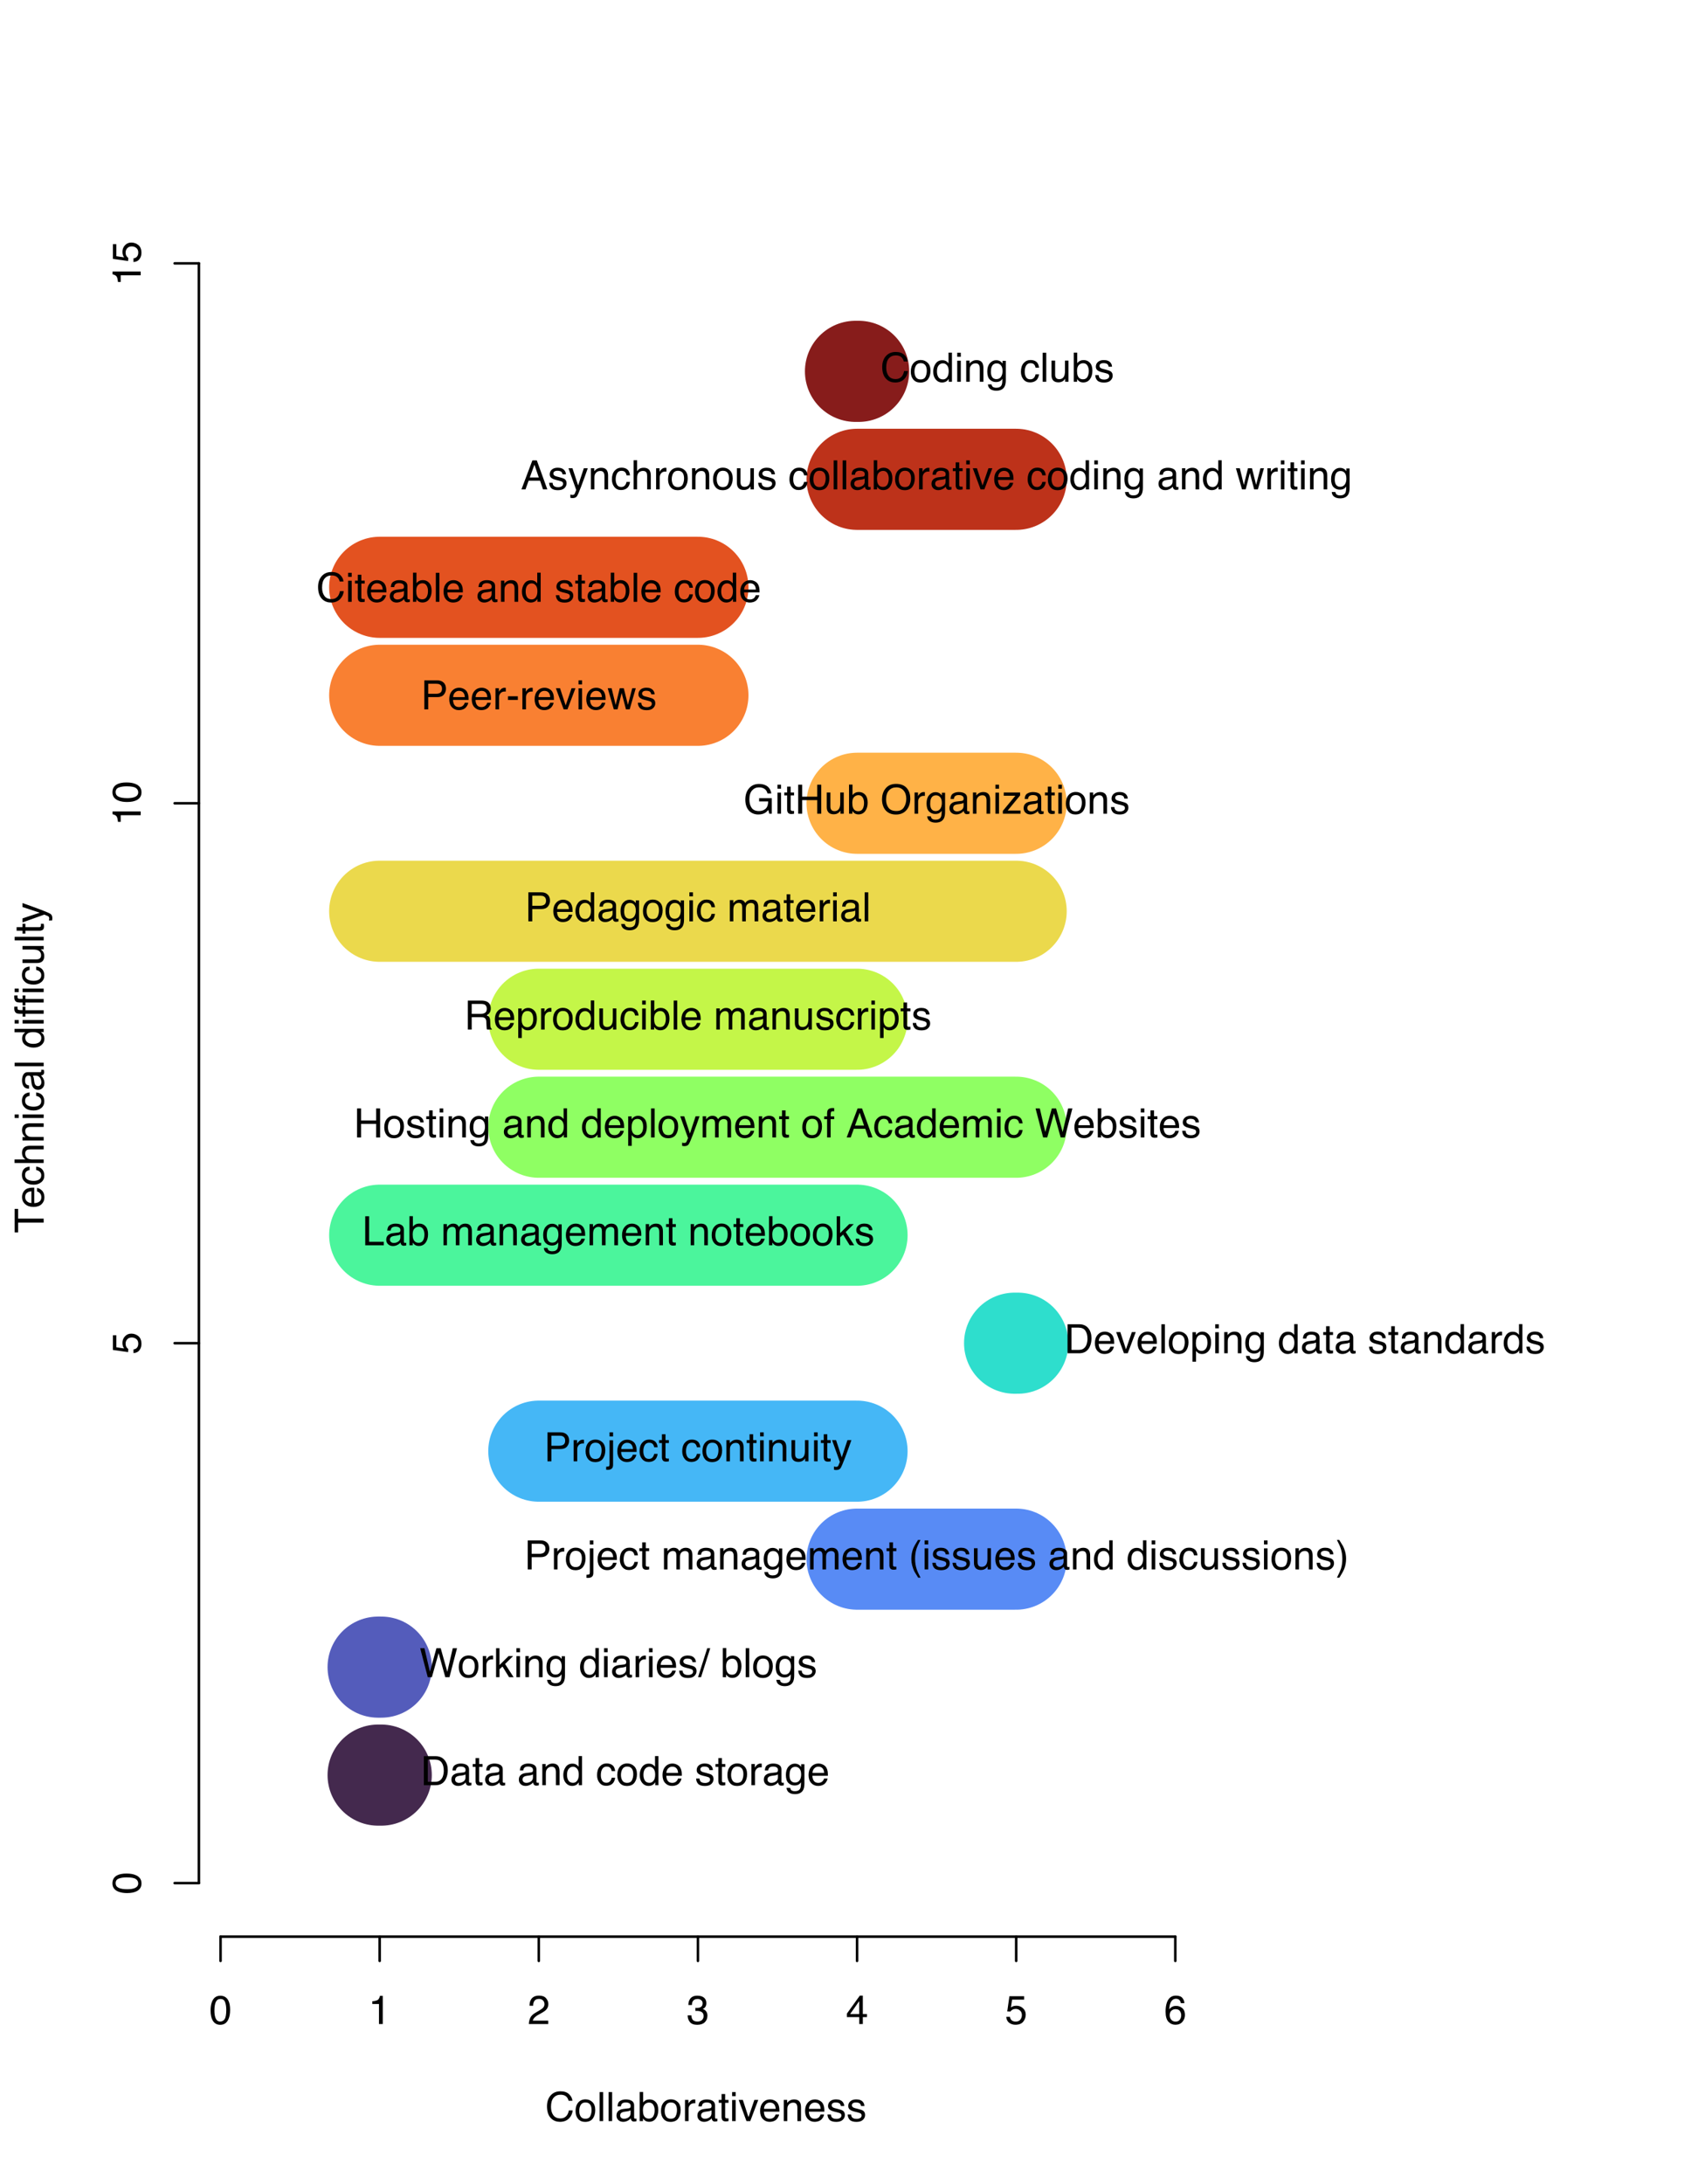<?xml version="1.0" encoding="UTF-8"?>
<svg xmlns="http://www.w3.org/2000/svg" xmlns:xlink="http://www.w3.org/1999/xlink" width="504pt" height="648pt" viewBox="0 0 504 648" version="1.1">
<defs>
<g>
<symbol overflow="visible" id="glyph0-0">
<path style="stroke:none;" d="M 0.391 0 L 0.391 -8.609 L 7.219 -8.609 L 7.219 0 Z M 6.141 -1.078 L 6.141 -7.531 L 1.469 -7.531 L 1.469 -1.078 Z M 6.141 -1.078 "/>
</symbol>
<symbol overflow="visible" id="glyph0-1">
<path style="stroke:none;" d="M 3.25 -8.391 C 4.332 -8.391 5.117 -7.941 5.609 -7.047 C 5.984 -6.359 6.172 -5.41 6.172 -4.203 C 6.172 -3.066 6 -2.125 5.656 -1.375 C 5.164 -0.301 4.359 0.234 3.234 0.234 C 2.234 0.234 1.484 -0.203 0.984 -1.078 C 0.578 -1.816 0.375 -2.801 0.375 -4.031 C 0.375 -4.977 0.5 -5.797 0.75 -6.484 C 1.207 -7.754 2.039 -8.391 3.25 -8.391 Z M 3.234 -0.734 C 3.785 -0.734 4.223 -0.973 4.547 -1.453 C 4.867 -1.941 5.031 -2.848 5.031 -4.172 C 5.031 -5.117 4.91 -5.898 4.672 -6.516 C 4.441 -7.129 3.988 -7.438 3.312 -7.438 C 2.688 -7.438 2.227 -7.145 1.938 -6.562 C 1.656 -5.977 1.516 -5.117 1.516 -3.984 C 1.516 -3.129 1.609 -2.441 1.797 -1.922 C 2.078 -1.129 2.555 -0.734 3.234 -0.734 Z M 3.234 -0.734 "/>
</symbol>
<symbol overflow="visible" id="glyph0-2">
<path style="stroke:none;" d="M 1.156 -5.938 L 1.156 -6.75 C 1.914 -6.82 2.441 -6.945 2.734 -7.125 C 3.035 -7.301 3.266 -7.711 3.422 -8.359 L 4.25 -8.359 L 4.25 0 L 3.125 0 L 3.125 -5.938 Z M 1.156 -5.938 "/>
</symbol>
<symbol overflow="visible" id="glyph0-3">
<path style="stroke:none;" d="M 0.375 0 C 0.414 -0.719 0.566 -1.344 0.828 -1.875 C 1.086 -2.414 1.594 -2.906 2.344 -3.344 L 3.469 -4 C 3.969 -4.289 4.32 -4.539 4.531 -4.75 C 4.852 -5.07 5.016 -5.441 5.016 -5.859 C 5.016 -6.348 4.863 -6.734 4.562 -7.016 C 4.27 -7.305 3.883 -7.453 3.406 -7.453 C 2.676 -7.453 2.176 -7.18 1.906 -6.641 C 1.75 -6.336 1.664 -5.93 1.656 -5.422 L 0.578 -5.422 C 0.586 -6.148 0.723 -6.742 0.984 -7.203 C 1.441 -8.016 2.25 -8.422 3.406 -8.422 C 4.363 -8.422 5.062 -8.16 5.5 -7.641 C 5.945 -7.117 6.172 -6.539 6.172 -5.906 C 6.172 -5.238 5.938 -4.664 5.469 -4.188 C 5.195 -3.906 4.707 -3.566 4 -3.172 L 3.188 -2.734 C 2.812 -2.523 2.516 -2.32 2.297 -2.125 C 1.898 -1.789 1.648 -1.414 1.547 -1 L 6.141 -1 L 6.141 0 Z M 0.375 0 "/>
</symbol>
<symbol overflow="visible" id="glyph0-4">
<path style="stroke:none;" d="M 3.125 0.234 C 2.125 0.234 1.398 -0.035 0.953 -0.578 C 0.504 -1.129 0.281 -1.797 0.281 -2.578 L 1.391 -2.578 C 1.43 -2.035 1.531 -1.641 1.688 -1.391 C 1.969 -0.953 2.461 -0.734 3.172 -0.734 C 3.734 -0.734 4.18 -0.879 4.516 -1.172 C 4.848 -1.473 5.016 -1.859 5.016 -2.328 C 5.016 -2.898 4.836 -3.301 4.484 -3.531 C 4.129 -3.77 3.641 -3.891 3.016 -3.891 C 2.941 -3.891 2.867 -3.883 2.797 -3.875 C 2.723 -3.875 2.648 -3.875 2.578 -3.875 L 2.578 -4.812 C 2.691 -4.789 2.785 -4.781 2.859 -4.781 C 2.93 -4.781 3.008 -4.781 3.094 -4.781 C 3.488 -4.781 3.812 -4.844 4.062 -4.969 C 4.508 -5.188 4.734 -5.578 4.734 -6.141 C 4.734 -6.555 4.582 -6.875 4.281 -7.094 C 3.988 -7.32 3.645 -7.438 3.25 -7.438 C 2.551 -7.438 2.066 -7.203 1.797 -6.734 C 1.648 -6.484 1.566 -6.117 1.547 -5.641 L 0.5 -5.641 C 0.5 -6.266 0.625 -6.797 0.875 -7.234 C 1.301 -8.016 2.055 -8.406 3.141 -8.406 C 3.992 -8.406 4.656 -8.211 5.125 -7.828 C 5.594 -7.453 5.828 -6.898 5.828 -6.172 C 5.828 -5.66 5.691 -5.242 5.422 -4.922 C 5.242 -4.723 5.02 -4.566 4.75 -4.453 C 5.188 -4.328 5.531 -4.094 5.781 -3.75 C 6.031 -3.406 6.156 -2.984 6.156 -2.484 C 6.156 -1.68 5.891 -1.023 5.359 -0.516 C 4.836 -0.016 4.094 0.234 3.125 0.234 Z M 3.125 0.234 "/>
</symbol>
<symbol overflow="visible" id="glyph0-5">
<path style="stroke:none;" d="M 3.969 -2.969 L 3.969 -6.781 L 1.281 -2.969 Z M 3.984 0 L 3.984 -2.047 L 0.312 -2.047 L 0.312 -3.078 L 4.156 -8.422 L 5.047 -8.422 L 5.047 -2.969 L 6.281 -2.969 L 6.281 -2.047 L 5.047 -2.047 L 5.047 0 Z M 3.984 0 "/>
</symbol>
<symbol overflow="visible" id="glyph0-6">
<path style="stroke:none;" d="M 1.484 -2.141 C 1.555 -1.535 1.836 -1.117 2.328 -0.891 C 2.578 -0.773 2.863 -0.719 3.188 -0.719 C 3.812 -0.719 4.273 -0.914 4.578 -1.312 C 4.879 -1.707 5.031 -2.148 5.031 -2.641 C 5.031 -3.223 4.848 -3.676 4.484 -4 C 4.129 -4.32 3.703 -4.484 3.203 -4.484 C 2.836 -4.484 2.523 -4.41 2.266 -4.266 C 2.004 -4.129 1.785 -3.938 1.609 -3.688 L 0.688 -3.734 L 1.328 -8.25 L 5.688 -8.25 L 5.688 -7.234 L 2.125 -7.234 L 1.766 -4.906 C 1.961 -5.051 2.148 -5.16 2.328 -5.234 C 2.641 -5.359 3 -5.422 3.406 -5.422 C 4.176 -5.422 4.828 -5.172 5.359 -4.672 C 5.898 -4.18 6.172 -3.555 6.172 -2.797 C 6.172 -2.004 5.922 -1.301 5.422 -0.688 C 4.93 -0.082 4.148 0.219 3.078 0.219 C 2.398 0.219 1.797 0.023 1.266 -0.359 C 0.742 -0.742 0.453 -1.336 0.391 -2.141 Z M 1.484 -2.141 "/>
</symbol>
<symbol overflow="visible" id="glyph0-7">
<path style="stroke:none;" d="M 3.516 -8.422 C 4.453 -8.422 5.102 -8.176 5.469 -7.688 C 5.844 -7.207 6.031 -6.707 6.031 -6.188 L 4.984 -6.188 C 4.922 -6.52 4.82 -6.781 4.688 -6.969 C 4.426 -7.32 4.039 -7.5 3.531 -7.5 C 2.938 -7.5 2.461 -7.223 2.109 -6.672 C 1.766 -6.129 1.578 -5.352 1.547 -4.344 C 1.785 -4.695 2.086 -4.961 2.453 -5.141 C 2.785 -5.297 3.16 -5.375 3.578 -5.375 C 4.285 -5.375 4.898 -5.148 5.422 -4.703 C 5.941 -4.254 6.203 -3.582 6.203 -2.688 C 6.203 -1.926 5.953 -1.25 5.453 -0.656 C 4.961 -0.07 4.258 0.219 3.344 0.219 C 2.551 0.219 1.867 -0.078 1.297 -0.672 C 0.734 -1.273 0.453 -2.281 0.453 -3.688 C 0.453 -4.727 0.578 -5.613 0.828 -6.344 C 1.316 -7.727 2.211 -8.422 3.516 -8.422 Z M 3.438 -0.719 C 3.988 -0.719 4.398 -0.906 4.672 -1.281 C 4.953 -1.656 5.094 -2.098 5.094 -2.609 C 5.094 -3.035 4.969 -3.441 4.719 -3.828 C 4.477 -4.211 4.031 -4.406 3.375 -4.406 C 2.926 -4.406 2.531 -4.254 2.188 -3.953 C 1.844 -3.66 1.672 -3.211 1.672 -2.609 C 1.672 -2.078 1.828 -1.629 2.141 -1.266 C 2.453 -0.898 2.883 -0.719 3.438 -0.719 Z M 3.438 -0.719 "/>
</symbol>
<symbol overflow="visible" id="glyph0-8">
<path style="stroke:none;" d="M 4.547 -8.844 C 5.629 -8.844 6.473 -8.555 7.078 -7.984 C 7.68 -7.41 8.016 -6.758 8.078 -6.031 L 6.938 -6.031 C 6.812 -6.582 6.555 -7.02 6.172 -7.344 C 5.785 -7.664 5.242 -7.828 4.547 -7.828 C 3.703 -7.828 3.02 -7.531 2.5 -6.938 C 1.977 -6.344 1.719 -5.43 1.719 -4.203 C 1.719 -3.191 1.953 -2.367 2.422 -1.734 C 2.891 -1.109 3.594 -0.797 4.531 -0.797 C 5.383 -0.797 6.039 -1.129 6.5 -1.797 C 6.727 -2.141 6.906 -2.598 7.031 -3.172 L 8.156 -3.172 C 8.062 -2.266 7.727 -1.504 7.156 -0.891 C 6.469 -0.148 5.547 0.219 4.391 0.219 C 3.391 0.219 2.551 -0.082 1.875 -0.688 C 0.977 -1.488 0.531 -2.723 0.531 -4.391 C 0.531 -5.66 0.863 -6.703 1.531 -7.516 C 2.258 -8.398 3.266 -8.844 4.547 -8.844 Z M 4.312 -8.844 Z M 4.312 -8.844 "/>
</symbol>
<symbol overflow="visible" id="glyph0-9">
<path style="stroke:none;" d="M 3.266 -0.688 C 3.961 -0.688 4.441 -0.945 4.703 -1.469 C 4.961 -2 5.094 -2.586 5.094 -3.234 C 5.094 -3.828 5 -4.305 4.812 -4.672 C 4.508 -5.242 4 -5.531 3.281 -5.531 C 2.633 -5.531 2.164 -5.285 1.875 -4.797 C 1.582 -4.305 1.438 -3.711 1.438 -3.016 C 1.438 -2.348 1.582 -1.789 1.875 -1.344 C 2.164 -0.906 2.629 -0.688 3.266 -0.688 Z M 3.312 -6.453 C 4.113 -6.453 4.789 -6.18 5.344 -5.641 C 5.906 -5.109 6.188 -4.316 6.188 -3.266 C 6.188 -2.254 5.941 -1.414 5.453 -0.75 C 4.961 -0.094 4.203 0.234 3.172 0.234 C 2.305 0.234 1.617 -0.055 1.109 -0.641 C 0.598 -1.234 0.344 -2.02 0.344 -3 C 0.344 -4.051 0.609 -4.891 1.141 -5.516 C 1.68 -6.141 2.406 -6.453 3.312 -6.453 Z M 3.266 -6.422 Z M 3.266 -6.422 "/>
</symbol>
<symbol overflow="visible" id="glyph0-10">
<path style="stroke:none;" d="M 0.797 -8.609 L 1.859 -8.609 L 1.859 0 L 0.797 0 Z M 0.797 -8.609 "/>
</symbol>
<symbol overflow="visible" id="glyph0-11">
<path style="stroke:none;" d="M 1.578 -1.672 C 1.578 -1.367 1.688 -1.129 1.906 -0.953 C 2.133 -0.773 2.398 -0.688 2.703 -0.688 C 3.078 -0.688 3.438 -0.77 3.781 -0.938 C 4.375 -1.227 4.672 -1.695 4.672 -2.344 L 4.672 -3.188 C 4.535 -3.113 4.363 -3.047 4.156 -2.984 C 3.957 -2.93 3.758 -2.895 3.562 -2.875 L 2.938 -2.797 C 2.551 -2.742 2.258 -2.66 2.062 -2.547 C 1.738 -2.367 1.578 -2.078 1.578 -1.672 Z M 4.141 -3.797 C 4.379 -3.828 4.539 -3.93 4.625 -4.109 C 4.664 -4.203 4.688 -4.336 4.688 -4.516 C 4.688 -4.867 4.555 -5.125 4.297 -5.281 C 4.047 -5.445 3.688 -5.531 3.219 -5.531 C 2.664 -5.531 2.273 -5.383 2.047 -5.094 C 1.91 -4.926 1.82 -4.68 1.781 -4.359 L 0.797 -4.359 C 0.816 -5.129 1.066 -5.664 1.547 -5.969 C 2.035 -6.27 2.598 -6.422 3.234 -6.422 C 3.973 -6.422 4.57 -6.281 5.031 -6 C 5.488 -5.719 5.719 -5.281 5.719 -4.688 L 5.719 -1.078 C 5.719 -0.973 5.738 -0.883 5.781 -0.812 C 5.832 -0.75 5.93 -0.719 6.078 -0.719 C 6.117 -0.719 6.164 -0.719 6.219 -0.719 C 6.281 -0.727 6.348 -0.738 6.422 -0.75 L 6.422 0.031 C 6.254 0.07 6.125 0.098 6.031 0.109 C 5.945 0.129 5.832 0.141 5.688 0.141 C 5.32 0.141 5.062 0.008 4.906 -0.25 C 4.812 -0.383 4.75 -0.578 4.719 -0.828 C 4.5 -0.547 4.188 -0.301 3.781 -0.094 C 3.383 0.113 2.945 0.219 2.469 0.219 C 1.883 0.219 1.406 0.039 1.031 -0.312 C 0.664 -0.664 0.484 -1.109 0.484 -1.641 C 0.484 -2.223 0.664 -2.676 1.031 -3 C 1.395 -3.32 1.867 -3.52 2.453 -3.594 Z M 3.266 -6.422 Z M 3.266 -6.422 "/>
</symbol>
<symbol overflow="visible" id="glyph0-12">
<path style="stroke:none;" d="M 0.688 -8.641 L 1.719 -8.641 L 1.719 -5.516 C 1.945 -5.816 2.223 -6.047 2.547 -6.203 C 2.867 -6.359 3.219 -6.438 3.594 -6.438 C 4.375 -6.438 5.004 -6.164 5.484 -5.625 C 5.973 -5.094 6.219 -4.305 6.219 -3.266 C 6.219 -2.266 5.977 -1.438 5.5 -0.781 C 5.02 -0.125 4.352 0.203 3.5 0.203 C 3.02 0.203 2.617 0.086 2.297 -0.141 C 2.098 -0.285 1.891 -0.504 1.672 -0.797 L 1.672 0 L 0.688 0 Z M 3.438 -0.734 C 4.008 -0.734 4.438 -0.957 4.719 -1.406 C 5 -1.863 5.141 -2.461 5.141 -3.203 C 5.141 -3.867 5 -4.414 4.719 -4.844 C 4.438 -5.281 4.02 -5.5 3.469 -5.5 C 2.988 -5.5 2.566 -5.32 2.203 -4.969 C 1.836 -4.613 1.656 -4.023 1.656 -3.203 C 1.656 -2.617 1.727 -2.141 1.875 -1.766 C 2.156 -1.078 2.676 -0.734 3.438 -0.734 Z M 3.438 -0.734 "/>
</symbol>
<symbol overflow="visible" id="glyph0-13">
<path style="stroke:none;" d="M 0.797 -6.281 L 1.812 -6.281 L 1.812 -5.188 C 1.883 -5.406 2.082 -5.664 2.406 -5.969 C 2.727 -6.27 3.098 -6.422 3.516 -6.422 C 3.535 -6.422 3.566 -6.414 3.609 -6.406 C 3.66 -6.406 3.742 -6.398 3.859 -6.391 L 3.859 -5.281 C 3.797 -5.289 3.738 -5.297 3.688 -5.297 C 3.633 -5.297 3.578 -5.297 3.516 -5.297 C 2.984 -5.297 2.57 -5.125 2.281 -4.781 C 2 -4.445 1.859 -4.055 1.859 -3.609 L 1.859 0 L 0.797 0 Z M 0.797 -6.281 "/>
</symbol>
<symbol overflow="visible" id="glyph0-14">
<path style="stroke:none;" d="M 0.984 -8.031 L 2.047 -8.031 L 2.047 -6.281 L 3.047 -6.281 L 3.047 -5.422 L 2.047 -5.422 L 2.047 -1.312 C 2.047 -1.094 2.125 -0.945 2.281 -0.875 C 2.352 -0.832 2.488 -0.812 2.688 -0.812 C 2.738 -0.812 2.789 -0.812 2.844 -0.812 C 2.906 -0.82 2.973 -0.828 3.047 -0.828 L 3.047 0 C 2.93 0.031 2.805 0.051 2.672 0.062 C 2.547 0.082 2.406 0.094 2.25 0.094 C 1.758 0.094 1.426 -0.031 1.25 -0.281 C 1.07 -0.531 0.984 -0.859 0.984 -1.266 L 0.984 -5.422 L 0.141 -5.422 L 0.141 -6.281 L 0.984 -6.281 Z M 0.984 -8.031 "/>
</symbol>
<symbol overflow="visible" id="glyph0-15">
<path style="stroke:none;" d="M 0.781 -6.25 L 1.844 -6.25 L 1.844 0 L 0.781 0 Z M 0.781 -8.609 L 1.844 -8.609 L 1.844 -7.406 L 0.781 -7.406 Z M 0.781 -8.609 "/>
</symbol>
<symbol overflow="visible" id="glyph0-16">
<path style="stroke:none;" d="M 1.297 -6.281 L 2.969 -1.172 L 4.719 -6.281 L 5.875 -6.281 L 3.5 0 L 2.375 0 L 0.062 -6.281 Z M 1.297 -6.281 "/>
</symbol>
<symbol overflow="visible" id="glyph0-17">
<path style="stroke:none;" d="M 3.391 -6.422 C 3.836 -6.422 4.27 -6.316 4.688 -6.109 C 5.102 -5.898 5.422 -5.629 5.641 -5.297 C 5.848 -4.973 5.988 -4.602 6.062 -4.188 C 6.125 -3.895 6.156 -3.43 6.156 -2.797 L 1.547 -2.797 C 1.566 -2.16 1.719 -1.648 2 -1.266 C 2.281 -0.879 2.719 -0.688 3.312 -0.688 C 3.863 -0.688 4.301 -0.867 4.625 -1.234 C 4.812 -1.441 4.945 -1.688 5.031 -1.969 L 6.062 -1.969 C 6.039 -1.738 5.953 -1.484 5.797 -1.203 C 5.641 -0.922 5.469 -0.688 5.281 -0.5 C 4.957 -0.188 4.555 0.02 4.078 0.125 C 3.828 0.188 3.539 0.219 3.219 0.219 C 2.438 0.219 1.773 -0.062 1.234 -0.625 C 0.691 -1.195 0.422 -1.992 0.422 -3.016 C 0.422 -4.023 0.691 -4.844 1.234 -5.469 C 1.785 -6.102 2.504 -6.422 3.391 -6.422 Z M 5.062 -3.641 C 5.02 -4.098 4.922 -4.461 4.766 -4.734 C 4.484 -5.242 4.004 -5.5 3.328 -5.5 C 2.836 -5.5 2.426 -5.32 2.094 -4.969 C 1.77 -4.625 1.598 -4.18 1.578 -3.641 Z M 3.281 -6.422 Z M 3.281 -6.422 "/>
</symbol>
<symbol overflow="visible" id="glyph0-18">
<path style="stroke:none;" d="M 0.781 -6.281 L 1.781 -6.281 L 1.781 -5.391 C 2.07 -5.754 2.383 -6.016 2.719 -6.172 C 3.051 -6.336 3.422 -6.422 3.828 -6.422 C 4.711 -6.422 5.312 -6.109 5.625 -5.484 C 5.801 -5.141 5.891 -4.656 5.891 -4.031 L 5.891 0 L 4.812 0 L 4.812 -3.953 C 4.812 -4.336 4.754 -4.645 4.641 -4.875 C 4.453 -5.27 4.113 -5.469 3.625 -5.469 C 3.375 -5.469 3.172 -5.441 3.016 -5.391 C 2.723 -5.305 2.469 -5.133 2.25 -4.875 C 2.07 -4.664 1.957 -4.453 1.906 -4.234 C 1.852 -4.016 1.828 -3.695 1.828 -3.281 L 1.828 0 L 0.781 0 Z M 3.25 -6.422 Z M 3.25 -6.422 "/>
</symbol>
<symbol overflow="visible" id="glyph0-19">
<path style="stroke:none;" d="M 1.406 -1.969 C 1.438 -1.613 1.523 -1.344 1.672 -1.156 C 1.93 -0.82 2.391 -0.656 3.047 -0.656 C 3.441 -0.656 3.785 -0.738 4.078 -0.906 C 4.379 -1.07 4.531 -1.332 4.531 -1.688 C 4.531 -1.957 4.41 -2.164 4.172 -2.312 C 4.016 -2.395 3.711 -2.492 3.266 -2.609 L 2.422 -2.812 C 1.891 -2.945 1.5 -3.098 1.25 -3.266 C 0.789 -3.547 0.562 -3.941 0.562 -4.453 C 0.562 -5.047 0.773 -5.523 1.203 -5.891 C 1.629 -6.254 2.207 -6.438 2.938 -6.438 C 3.875 -6.438 4.551 -6.16 4.969 -5.609 C 5.238 -5.254 5.367 -4.875 5.359 -4.469 L 4.359 -4.469 C 4.336 -4.707 4.254 -4.926 4.109 -5.125 C 3.867 -5.395 3.445 -5.531 2.844 -5.531 C 2.445 -5.531 2.145 -5.453 1.938 -5.297 C 1.738 -5.148 1.641 -4.953 1.641 -4.703 C 1.641 -4.43 1.773 -4.211 2.047 -4.047 C 2.203 -3.953 2.43 -3.867 2.734 -3.797 L 3.422 -3.625 C 4.18 -3.438 4.691 -3.258 4.953 -3.094 C 5.359 -2.82 5.562 -2.395 5.562 -1.812 C 5.562 -1.258 5.348 -0.781 4.922 -0.375 C 4.504 0.031 3.863 0.234 3 0.234 C 2.062 0.234 1.395 0.023 1 -0.391 C 0.613 -0.816 0.41 -1.344 0.391 -1.969 Z M 2.953 -6.422 Z M 2.953 -6.422 "/>
</symbol>
<symbol overflow="visible" id="glyph0-20">
<path style="stroke:none;" d="M 4.219 -1 C 4.613 -1 4.938 -1.039 5.188 -1.125 C 5.645 -1.27 6.02 -1.562 6.312 -2 C 6.539 -2.344 6.703 -2.785 6.797 -3.328 C 6.859 -3.66 6.891 -3.961 6.891 -4.234 C 6.891 -5.305 6.676 -6.133 6.25 -6.719 C 5.832 -7.312 5.148 -7.609 4.203 -7.609 L 2.141 -7.609 L 2.141 -1 Z M 0.969 -8.609 L 4.453 -8.609 C 5.641 -8.609 6.555 -8.188 7.203 -7.344 C 7.785 -6.594 8.078 -5.625 8.078 -4.438 C 8.078 -3.52 7.906 -2.691 7.562 -1.953 C 6.957 -0.648 5.914 0 4.438 0 L 0.969 0 Z M 0.969 -8.609 "/>
</symbol>
<symbol overflow="visible" id="glyph0-21">
<path style="stroke:none;" d=""/>
</symbol>
<symbol overflow="visible" id="glyph0-22">
<path style="stroke:none;" d="M 1.438 -3.062 C 1.438 -2.395 1.578 -1.832 1.859 -1.375 C 2.148 -0.926 2.609 -0.703 3.234 -0.703 C 3.723 -0.703 4.125 -0.91 4.438 -1.328 C 4.758 -1.742 4.922 -2.348 4.922 -3.141 C 4.922 -3.93 4.754 -4.516 4.422 -4.891 C 4.098 -5.273 3.703 -5.469 3.234 -5.469 C 2.703 -5.469 2.27 -5.266 1.938 -4.859 C 1.602 -4.453 1.438 -3.852 1.438 -3.062 Z M 3.031 -6.391 C 3.508 -6.391 3.91 -6.285 4.234 -6.078 C 4.422 -5.961 4.633 -5.758 4.875 -5.469 L 4.875 -8.641 L 5.891 -8.641 L 5.891 0 L 4.938 0 L 4.938 -0.875 C 4.695 -0.488 4.406 -0.207 4.062 -0.031 C 3.727 0.133 3.344 0.219 2.906 0.219 C 2.207 0.219 1.602 -0.07 1.094 -0.656 C 0.582 -1.25 0.328 -2.031 0.328 -3 C 0.328 -3.914 0.562 -4.707 1.031 -5.375 C 1.5 -6.051 2.164 -6.391 3.031 -6.391 Z M 3.031 -6.391 "/>
</symbol>
<symbol overflow="visible" id="glyph0-23">
<path style="stroke:none;" d="M 3.188 -6.453 C 3.895 -6.453 4.469 -6.281 4.906 -5.938 C 5.352 -5.594 5.625 -5.004 5.719 -4.172 L 4.688 -4.172 C 4.625 -4.555 4.484 -4.875 4.266 -5.125 C 4.047 -5.383 3.688 -5.516 3.188 -5.516 C 2.52 -5.516 2.039 -5.188 1.75 -4.531 C 1.562 -4.102 1.469 -3.578 1.469 -2.953 C 1.469 -2.328 1.598 -1.797 1.859 -1.359 C 2.129 -0.93 2.551 -0.719 3.125 -0.719 C 3.562 -0.719 3.906 -0.852 4.156 -1.125 C 4.414 -1.395 4.594 -1.758 4.688 -2.219 L 5.719 -2.219 C 5.602 -1.383 5.312 -0.773 4.844 -0.391 C 4.375 -0.004 3.773 0.188 3.047 0.188 C 2.223 0.188 1.566 -0.113 1.078 -0.719 C 0.586 -1.32 0.344 -2.07 0.344 -2.969 C 0.344 -4.07 0.609 -4.926 1.141 -5.531 C 1.68 -6.145 2.363 -6.453 3.188 -6.453 Z M 3.031 -6.422 Z M 3.031 -6.422 "/>
</symbol>
<symbol overflow="visible" id="glyph0-24">
<path style="stroke:none;" d="M 2.984 -6.391 C 3.484 -6.391 3.914 -6.27 4.281 -6.031 C 4.477 -5.883 4.68 -5.68 4.891 -5.422 L 4.891 -6.219 L 5.859 -6.219 L 5.859 -0.516 C 5.859 0.285 5.742 0.914 5.516 1.375 C 5.078 2.227 4.25 2.656 3.031 2.656 C 2.352 2.656 1.785 2.504 1.328 2.203 C 0.867 1.898 0.609 1.426 0.547 0.781 L 1.625 0.781 C 1.676 1.062 1.773 1.281 1.922 1.438 C 2.16 1.664 2.535 1.781 3.047 1.781 C 3.859 1.781 4.391 1.492 4.641 0.922 C 4.785 0.586 4.852 -0.008 4.844 -0.875 C 4.633 -0.551 4.379 -0.312 4.078 -0.156 C 3.785 0 3.395 0.078 2.906 0.078 C 2.227 0.078 1.633 -0.16 1.125 -0.641 C 0.613 -1.129 0.359 -1.93 0.359 -3.047 C 0.359 -4.098 0.613 -4.914 1.125 -5.5 C 1.645 -6.094 2.266 -6.391 2.984 -6.391 Z M 4.891 -3.172 C 4.891 -3.941 4.727 -4.516 4.406 -4.891 C 4.082 -5.266 3.676 -5.453 3.188 -5.453 C 2.438 -5.453 1.926 -5.102 1.656 -4.406 C 1.508 -4.039 1.438 -3.555 1.438 -2.953 C 1.438 -2.242 1.578 -1.703 1.859 -1.328 C 2.148 -0.961 2.539 -0.781 3.031 -0.781 C 3.789 -0.781 4.32 -1.125 4.625 -1.812 C 4.801 -2.195 4.891 -2.648 4.891 -3.172 Z M 3.109 -6.422 Z M 3.109 -6.422 "/>
</symbol>
<symbol overflow="visible" id="glyph0-25">
<path style="stroke:none;" d="M 1.484 -8.609 L 3.109 -1.609 L 5.047 -8.609 L 6.312 -8.609 L 8.266 -1.609 L 9.891 -8.609 L 11.156 -8.609 L 8.906 0 L 7.672 0 L 5.688 -7.141 L 3.688 0 L 2.469 0 L 0.219 -8.609 Z M 1.484 -8.609 "/>
</symbol>
<symbol overflow="visible" id="glyph0-26">
<path style="stroke:none;" d="M 0.75 -8.609 L 1.766 -8.609 L 1.766 -3.609 L 4.469 -6.281 L 5.812 -6.281 L 3.422 -3.922 L 5.953 0 L 4.609 0 L 2.656 -3.172 L 1.766 -2.359 L 1.766 0 L 0.75 0 Z M 0.75 -8.609 "/>
</symbol>
<symbol overflow="visible" id="glyph0-27">
<path style="stroke:none;" d="M 2.734 -8.609 L 3.625 -8.609 L 0.891 0 L 0 0 Z M 2.734 -8.609 "/>
</symbol>
<symbol overflow="visible" id="glyph0-28">
<path style="stroke:none;" d="M 1.031 -8.609 L 4.906 -8.609 C 5.664 -8.609 6.281 -8.391 6.75 -7.953 C 7.219 -7.523 7.453 -6.922 7.453 -6.141 C 7.453 -5.473 7.242 -4.891 6.828 -4.391 C 6.41 -3.891 5.77 -3.641 4.906 -3.641 L 2.188 -3.641 L 2.188 0 L 1.031 0 Z M 6.281 -6.141 C 6.281 -6.766 6.047 -7.191 5.578 -7.422 C 5.316 -7.547 4.961 -7.609 4.516 -7.609 L 2.188 -7.609 L 2.188 -4.625 L 4.516 -4.625 C 5.035 -4.625 5.457 -4.734 5.781 -4.953 C 6.113 -5.18 6.281 -5.578 6.281 -6.141 Z M 6.281 -6.141 "/>
</symbol>
<symbol overflow="visible" id="glyph0-29">
<path style="stroke:none;" d="M 1.828 -7.391 L 0.781 -7.391 L 0.781 -8.609 L 1.828 -8.609 Z M -0.219 1.594 C 0.25 1.57 0.531 1.523 0.625 1.453 C 0.727 1.391 0.781 1.18 0.781 0.828 L 0.781 -6.25 L 1.828 -6.25 L 1.828 0.938 C 1.828 1.395 1.754 1.734 1.609 1.953 C 1.359 2.336 0.891 2.531 0.203 2.531 C 0.148 2.531 0.094 2.523 0.031 2.516 C -0.02 2.516 -0.102 2.508 -0.219 2.5 Z M -0.219 1.594 "/>
</symbol>
<symbol overflow="visible" id="glyph0-30">
<path style="stroke:none;" d="M 0.781 -6.281 L 1.812 -6.281 L 1.812 -5.391 C 2.062 -5.691 2.289 -5.914 2.5 -6.062 C 2.844 -6.301 3.238 -6.422 3.688 -6.422 C 4.188 -6.422 4.586 -6.297 4.891 -6.047 C 5.055 -5.91 5.211 -5.703 5.359 -5.422 C 5.586 -5.766 5.859 -6.016 6.172 -6.172 C 6.492 -6.336 6.852 -6.422 7.25 -6.422 C 8.094 -6.422 8.664 -6.113 8.969 -5.5 C 9.133 -5.176 9.219 -4.734 9.219 -4.172 L 9.219 0 L 8.125 0 L 8.125 -4.359 C 8.125 -4.773 8.02 -5.062 7.812 -5.219 C 7.602 -5.375 7.348 -5.453 7.047 -5.453 C 6.629 -5.453 6.27 -5.312 5.969 -5.031 C 5.676 -4.758 5.531 -4.301 5.531 -3.656 L 5.531 0 L 4.453 0 L 4.453 -4.094 C 4.453 -4.52 4.398 -4.832 4.297 -5.031 C 4.141 -5.32 3.844 -5.469 3.406 -5.469 C 3.008 -5.469 2.645 -5.312 2.312 -5 C 1.988 -4.695 1.828 -4.141 1.828 -3.328 L 1.828 0 L 0.781 0 Z M 0.781 -6.281 "/>
</symbol>
<symbol overflow="visible" id="glyph0-31">
<path style="stroke:none;" d="M 3.547 -8.75 C 2.93 -7.562 2.535 -6.688 2.359 -6.125 C 2.078 -5.258 1.938 -4.27 1.938 -3.156 C 1.938 -2.02 2.098 -0.984 2.422 -0.047 C 2.609 0.535 2.988 1.367 3.562 2.453 L 2.859 2.453 C 2.285 1.555 1.93 0.984 1.797 0.734 C 1.66 0.492 1.516 0.16 1.359 -0.266 C 1.141 -0.836 0.984 -1.453 0.891 -2.109 C 0.848 -2.453 0.828 -2.773 0.828 -3.078 C 0.828 -4.234 1.008 -5.266 1.375 -6.172 C 1.602 -6.742 2.082 -7.602 2.812 -8.75 Z M 3.547 -8.75 "/>
</symbol>
<symbol overflow="visible" id="glyph0-32">
<path style="stroke:none;" d="M 1.828 -6.281 L 1.828 -2.109 C 1.828 -1.785 1.879 -1.523 1.984 -1.328 C 2.172 -0.953 2.52 -0.766 3.031 -0.766 C 3.758 -0.766 4.258 -1.094 4.531 -1.75 C 4.676 -2.102 4.75 -2.582 4.75 -3.188 L 4.75 -6.281 L 5.797 -6.281 L 5.797 0 L 4.812 0 L 4.812 -0.922 C 4.676 -0.68 4.508 -0.484 4.312 -0.328 C 3.906 0.004 3.414 0.172 2.844 0.172 C 1.945 0.172 1.336 -0.129 1.016 -0.734 C 0.836 -1.047 0.75 -1.473 0.75 -2.016 L 0.75 -6.281 Z M 3.281 -6.422 Z M 3.281 -6.422 "/>
</symbol>
<symbol overflow="visible" id="glyph0-33">
<path style="stroke:none;" d="M 0.422 2.453 C 1.035 1.242 1.438 0.359 1.625 -0.203 C 1.895 -1.035 2.031 -2.02 2.031 -3.156 C 2.031 -4.281 1.867 -5.312 1.547 -6.25 C 1.359 -6.832 0.977 -7.664 0.406 -8.75 L 1.109 -8.75 C 1.711 -7.789 2.078 -7.195 2.203 -6.969 C 2.328 -6.75 2.461 -6.441 2.609 -6.047 C 2.797 -5.555 2.93 -5.07 3.016 -4.594 C 3.098 -4.113 3.141 -3.656 3.141 -3.219 C 3.141 -2.062 2.953 -1.031 2.578 -0.125 C 2.348 0.457 1.875 1.316 1.156 2.453 Z M 0.422 2.453 "/>
</symbol>
<symbol overflow="visible" id="glyph0-34">
<path style="stroke:none;" d="M 4.688 -6.281 L 5.859 -6.281 C 5.711 -5.875 5.383 -4.953 4.875 -3.516 C 4.488 -2.441 4.164 -1.566 3.906 -0.891 C 3.301 0.711 2.875 1.691 2.625 2.047 C 2.375 2.398 1.941 2.578 1.328 2.578 C 1.18 2.578 1.066 2.566 0.984 2.547 C 0.91 2.535 0.812 2.516 0.688 2.484 L 0.688 1.531 C 0.875 1.582 1.008 1.613 1.094 1.625 C 1.176 1.633 1.25 1.641 1.312 1.641 C 1.5 1.641 1.641 1.609 1.734 1.547 C 1.828 1.484 1.906 1.406 1.969 1.312 C 1.988 1.281 2.055 1.117 2.172 0.828 C 2.297 0.535 2.383 0.32 2.438 0.188 L 0.125 -6.281 L 1.312 -6.281 L 3 -1.172 Z M 3 -6.422 Z M 3 -6.422 "/>
</symbol>
<symbol overflow="visible" id="glyph0-35">
<path style="stroke:none;" d="M 3.422 -0.703 C 3.91 -0.703 4.316 -0.91 4.641 -1.328 C 4.973 -1.742 5.141 -2.359 5.141 -3.172 C 5.141 -3.672 5.066 -4.102 4.922 -4.469 C 4.648 -5.156 4.148 -5.5 3.422 -5.5 C 2.691 -5.5 2.191 -5.133 1.922 -4.406 C 1.773 -4.02 1.703 -3.523 1.703 -2.922 C 1.703 -2.43 1.773 -2.02 1.922 -1.688 C 2.191 -1.031 2.691 -0.703 3.422 -0.703 Z M 0.688 -6.25 L 1.719 -6.25 L 1.719 -5.422 C 1.926 -5.703 2.156 -5.922 2.406 -6.078 C 2.758 -6.305 3.176 -6.422 3.656 -6.422 C 4.375 -6.422 4.977 -6.148 5.469 -5.609 C 5.969 -5.066 6.219 -4.289 6.219 -3.281 C 6.219 -1.906 5.859 -0.926 5.141 -0.344 C 4.691 0.031 4.164 0.219 3.562 0.219 C 3.094 0.219 2.695 0.113 2.375 -0.094 C 2.188 -0.219 1.977 -0.422 1.75 -0.703 L 1.75 2.5 L 0.688 2.5 Z M 0.688 -6.25 "/>
</symbol>
<symbol overflow="visible" id="glyph0-36">
<path style="stroke:none;" d="M 0.922 -8.609 L 2.078 -8.609 L 2.078 -1.031 L 6.438 -1.031 L 6.438 0 L 0.922 0 Z M 0.922 -8.609 "/>
</symbol>
<symbol overflow="visible" id="glyph0-37">
<path style="stroke:none;" d="M 0.938 -8.609 L 2.125 -8.609 L 2.125 -5.047 L 6.594 -5.047 L 6.594 -8.609 L 7.781 -8.609 L 7.781 0 L 6.594 0 L 6.594 -4.031 L 2.125 -4.031 L 2.125 0 L 0.938 0 Z M 0.938 -8.609 "/>
</symbol>
<symbol overflow="visible" id="glyph0-38">
<path style="stroke:none;" d="M 1.031 -7.234 C 1.051 -7.672 1.129 -7.988 1.266 -8.188 C 1.516 -8.551 1.988 -8.734 2.688 -8.734 C 2.758 -8.734 2.828 -8.727 2.891 -8.719 C 2.961 -8.719 3.047 -8.711 3.141 -8.703 L 3.141 -7.75 C 3.023 -7.758 2.941 -7.766 2.891 -7.766 C 2.848 -7.766 2.805 -7.766 2.766 -7.766 C 2.441 -7.766 2.25 -7.68 2.188 -7.516 C 2.125 -7.348 2.094 -6.926 2.094 -6.25 L 3.141 -6.25 L 3.141 -5.422 L 2.078 -5.422 L 2.078 0 L 1.031 0 L 1.031 -5.422 L 0.172 -5.422 L 0.172 -6.25 L 1.031 -6.25 Z M 1.031 -7.234 "/>
</symbol>
<symbol overflow="visible" id="glyph0-39">
<path style="stroke:none;" d="M 5.328 -3.531 L 4.031 -7.328 L 2.641 -3.531 Z M 3.422 -8.609 L 4.734 -8.609 L 7.859 0 L 6.578 0 L 5.703 -2.578 L 2.297 -2.578 L 1.375 0 L 0.172 0 Z M 3.422 -8.609 "/>
</symbol>
<symbol overflow="visible" id="glyph0-40">
<path style="stroke:none;" d="M 4.922 -4.672 C 5.461 -4.672 5.891 -4.781 6.203 -5 C 6.523 -5.219 6.688 -5.609 6.688 -6.172 C 6.688 -6.785 6.469 -7.207 6.031 -7.438 C 5.789 -7.551 5.469 -7.609 5.062 -7.609 L 2.219 -7.609 L 2.219 -4.672 Z M 1.062 -8.609 L 5.047 -8.609 C 5.703 -8.609 6.238 -8.516 6.656 -8.328 C 7.469 -7.953 7.875 -7.27 7.875 -6.281 C 7.875 -5.77 7.766 -5.348 7.547 -5.016 C 7.336 -4.691 7.039 -4.43 6.656 -4.234 C 7 -4.098 7.254 -3.914 7.422 -3.688 C 7.586 -3.469 7.68 -3.109 7.703 -2.609 L 7.75 -1.453 C 7.758 -1.129 7.785 -0.883 7.828 -0.719 C 7.898 -0.445 8.023 -0.27 8.203 -0.188 L 8.203 0 L 6.781 0 C 6.738 -0.07 6.703 -0.164 6.672 -0.281 C 6.648 -0.406 6.633 -0.633 6.625 -0.969 L 6.547 -2.406 C 6.523 -2.969 6.316 -3.344 5.922 -3.531 C 5.703 -3.633 5.352 -3.688 4.875 -3.688 L 2.219 -3.688 L 2.219 0 L 1.062 0 Z M 1.062 -8.609 "/>
</symbol>
<symbol overflow="visible" id="glyph0-41">
<path style="stroke:none;" d="M 4.641 -8.828 C 5.441 -8.828 6.141 -8.672 6.734 -8.359 C 7.586 -7.91 8.109 -7.125 8.297 -6 L 7.156 -6 C 7.008 -6.625 6.711 -7.082 6.266 -7.375 C 5.828 -7.664 5.273 -7.812 4.609 -7.812 C 3.805 -7.812 3.133 -7.508 2.594 -6.906 C 2.051 -6.312 1.781 -5.422 1.781 -4.234 C 1.781 -3.211 2.004 -2.379 2.453 -1.734 C 2.898 -1.098 3.629 -0.781 4.641 -0.781 C 5.422 -0.781 6.066 -1.004 6.578 -1.453 C 7.086 -1.898 7.348 -2.629 7.359 -3.641 L 4.672 -3.641 L 4.672 -4.609 L 8.438 -4.609 L 8.438 0 L 7.688 0 L 7.406 -1.109 C 7.02 -0.672 6.672 -0.367 6.359 -0.203 C 5.848 0.086 5.195 0.234 4.406 0.234 C 3.395 0.234 2.52 -0.098 1.781 -0.766 C 0.977 -1.586 0.578 -2.723 0.578 -4.172 C 0.578 -5.609 0.969 -6.754 1.75 -7.609 C 2.488 -8.422 3.453 -8.828 4.641 -8.828 Z M 4.438 -8.844 Z M 4.438 -8.844 "/>
</symbol>
<symbol overflow="visible" id="glyph0-42">
<path style="stroke:none;" d="M 4.625 -8.844 C 6.145 -8.844 7.27 -8.352 8 -7.375 C 8.57 -6.613 8.859 -5.641 8.859 -4.453 C 8.859 -3.172 8.531 -2.102 7.875 -1.25 C 7.113 -0.25 6.023 0.25 4.609 0.25 C 3.285 0.25 2.242 -0.188 1.484 -1.062 C 0.805 -1.906 0.469 -2.973 0.469 -4.266 C 0.469 -5.422 0.758 -6.414 1.344 -7.25 C 2.082 -8.312 3.176 -8.844 4.625 -8.844 Z M 4.75 -0.797 C 5.77 -0.797 6.508 -1.16 6.969 -1.891 C 7.438 -2.629 7.672 -3.477 7.672 -4.438 C 7.672 -5.445 7.406 -6.258 6.875 -6.875 C 6.344 -7.5 5.617 -7.812 4.703 -7.812 C 3.805 -7.812 3.078 -7.504 2.516 -6.891 C 1.953 -6.273 1.672 -5.375 1.672 -4.188 C 1.672 -3.227 1.91 -2.422 2.391 -1.766 C 2.879 -1.117 3.664 -0.797 4.75 -0.797 Z M 4.672 -8.844 Z M 4.672 -8.844 "/>
</symbol>
<symbol overflow="visible" id="glyph0-43">
<path style="stroke:none;" d="M 0.312 -0.828 L 4.031 -5.328 L 0.578 -5.328 L 0.578 -6.281 L 5.438 -6.281 L 5.438 -5.422 L 1.75 -0.938 L 5.562 -0.938 L 5.562 0 L 0.312 0 Z M 3.016 -6.422 Z M 3.016 -6.422 "/>
</symbol>
<symbol overflow="visible" id="glyph0-44">
<path style="stroke:none;" d="M 0.5 -3.891 L 3.438 -3.891 L 3.438 -2.797 L 0.5 -2.797 Z M 0.5 -3.891 "/>
</symbol>
<symbol overflow="visible" id="glyph0-45">
<path style="stroke:none;" d="M 1.266 -6.281 L 2.469 -1.328 L 3.688 -6.281 L 4.875 -6.281 L 6.109 -1.359 L 7.391 -6.281 L 8.438 -6.281 L 6.625 0 L 5.531 0 L 4.25 -4.859 L 3.016 0 L 1.922 0 L 0.109 -6.281 Z M 1.266 -6.281 "/>
</symbol>
<symbol overflow="visible" id="glyph0-46">
<path style="stroke:none;" d="M 0.781 -8.641 L 1.828 -8.641 L 1.828 -5.422 C 2.078 -5.742 2.301 -5.969 2.5 -6.094 C 2.844 -6.312 3.27 -6.422 3.781 -6.422 C 4.688 -6.422 5.301 -6.102 5.625 -5.469 C 5.801 -5.125 5.891 -4.645 5.891 -4.031 L 5.891 0 L 4.812 0 L 4.812 -3.953 C 4.812 -4.41 4.75 -4.75 4.625 -4.969 C 4.438 -5.312 4.078 -5.484 3.547 -5.484 C 3.109 -5.484 2.711 -5.332 2.359 -5.031 C 2.004 -4.727 1.828 -4.16 1.828 -3.328 L 1.828 0 L 0.781 0 Z M 0.781 -8.641 "/>
</symbol>
<symbol overflow="visible" id="glyph1-0">
<path style="stroke:none;" d="M 0 -0.391 L -8.609 -0.391 L -8.609 -7.219 L 0 -7.219 Z M -1.078 -6.141 L -7.531 -6.141 L -7.531 -1.469 L -1.078 -1.469 Z M -1.078 -6.141 "/>
</symbol>
<symbol overflow="visible" id="glyph1-1">
<path style="stroke:none;" d="M -8.391 -3.25 C -8.391 -4.332 -7.941 -5.117 -7.047 -5.609 C -6.359 -5.984 -5.41 -6.172 -4.203 -6.172 C -3.066 -6.172 -2.125 -6 -1.375 -5.656 C -0.301 -5.164 0.234 -4.359 0.234 -3.234 C 0.234 -2.234 -0.203 -1.484 -1.078 -0.984 C -1.816 -0.578 -2.801 -0.375 -4.031 -0.375 C -4.977 -0.375 -5.797 -0.5 -6.484 -0.75 C -7.754 -1.207 -8.391 -2.039 -8.391 -3.25 Z M -0.734 -3.234 C -0.734 -3.785 -0.973 -4.223 -1.453 -4.547 C -1.941 -4.867 -2.848 -5.031 -4.172 -5.031 C -5.117 -5.031 -5.898 -4.91 -6.516 -4.672 C -7.129 -4.441 -7.438 -3.988 -7.438 -3.312 C -7.438 -2.688 -7.145 -2.227 -6.562 -1.938 C -5.977 -1.656 -5.117 -1.516 -3.984 -1.516 C -3.129 -1.516 -2.441 -1.609 -1.922 -1.797 C -1.129 -2.078 -0.734 -2.555 -0.734 -3.234 Z M -0.734 -3.234 "/>
</symbol>
<symbol overflow="visible" id="glyph1-2">
<path style="stroke:none;" d="M -2.141 -1.484 C -1.535 -1.555 -1.117 -1.836 -0.891 -2.328 C -0.773 -2.578 -0.719 -2.863 -0.719 -3.188 C -0.719 -3.812 -0.914 -4.273 -1.312 -4.578 C -1.707 -4.879 -2.148 -5.031 -2.641 -5.031 C -3.223 -5.031 -3.676 -4.848 -4 -4.484 C -4.32 -4.129 -4.484 -3.703 -4.484 -3.203 C -4.484 -2.836 -4.41 -2.523 -4.266 -2.266 C -4.129 -2.004 -3.938 -1.785 -3.688 -1.609 L -3.734 -0.688 L -8.25 -1.328 L -8.25 -5.688 L -7.234 -5.688 L -7.234 -2.125 L -4.906 -1.766 C -5.051 -1.961 -5.16 -2.148 -5.234 -2.328 C -5.359 -2.641 -5.422 -3 -5.422 -3.406 C -5.422 -4.176 -5.172 -4.828 -4.672 -5.359 C -4.18 -5.898 -3.555 -6.172 -2.797 -6.172 C -2.004 -6.172 -1.301 -5.922 -0.688 -5.422 C -0.082 -4.93 0.219 -4.148 0.219 -3.078 C 0.219 -2.398 0.023 -1.797 -0.359 -1.266 C -0.742 -0.742 -1.336 -0.453 -2.141 -0.391 Z M -2.141 -1.484 "/>
</symbol>
<symbol overflow="visible" id="glyph1-3">
<path style="stroke:none;" d="M -5.938 -1.156 L -6.75 -1.156 C -6.82 -1.914 -6.945 -2.441 -7.125 -2.734 C -7.301 -3.035 -7.711 -3.266 -8.359 -3.422 L -8.359 -4.25 L 0 -4.25 L 0 -3.125 L -5.938 -3.125 Z M -5.938 -1.156 "/>
</symbol>
<symbol overflow="visible" id="glyph1-4">
<path style="stroke:none;" d="M -8.609 -7.172 L -7.578 -7.172 L -7.578 -4.281 L 0 -4.281 L 0 -3.094 L -7.578 -3.094 L -7.578 -0.188 L -8.609 -0.188 Z M -8.609 -7.172 "/>
</symbol>
<symbol overflow="visible" id="glyph1-5">
<path style="stroke:none;" d="M -6.422 -3.391 C -6.422 -3.836 -6.316 -4.27 -6.109 -4.688 C -5.898 -5.102 -5.629 -5.422 -5.297 -5.641 C -4.973 -5.848 -4.602 -5.988 -4.188 -6.062 C -3.895 -6.125 -3.43 -6.156 -2.797 -6.156 L -2.797 -1.547 C -2.16 -1.566 -1.648 -1.719 -1.266 -2 C -0.879 -2.281 -0.688 -2.719 -0.688 -3.312 C -0.688 -3.863 -0.867 -4.301 -1.234 -4.625 C -1.441 -4.812 -1.688 -4.945 -1.969 -5.031 L -1.969 -6.062 C -1.738 -6.039 -1.484 -5.953 -1.203 -5.797 C -0.922 -5.641 -0.688 -5.469 -0.5 -5.281 C -0.188 -4.957 0.02 -4.555 0.125 -4.078 C 0.188 -3.828 0.219 -3.539 0.219 -3.219 C 0.219 -2.438 -0.062 -1.773 -0.625 -1.234 C -1.195 -0.691 -1.992 -0.422 -3.016 -0.422 C -4.023 -0.422 -4.844 -0.691 -5.469 -1.234 C -6.102 -1.785 -6.422 -2.504 -6.422 -3.391 Z M -3.641 -5.062 C -4.098 -5.02 -4.461 -4.922 -4.734 -4.766 C -5.242 -4.484 -5.5 -4.004 -5.5 -3.328 C -5.5 -2.836 -5.32 -2.426 -4.969 -2.094 C -4.625 -1.77 -4.18 -1.598 -3.641 -1.578 Z M -6.422 -3.281 Z M -6.422 -3.281 "/>
</symbol>
<symbol overflow="visible" id="glyph1-6">
<path style="stroke:none;" d="M -6.453 -3.188 C -6.453 -3.895 -6.281 -4.469 -5.938 -4.906 C -5.594 -5.352 -5.004 -5.625 -4.172 -5.719 L -4.172 -4.688 C -4.555 -4.625 -4.875 -4.484 -5.125 -4.266 C -5.383 -4.047 -5.516 -3.688 -5.516 -3.188 C -5.516 -2.52 -5.188 -2.039 -4.531 -1.75 C -4.102 -1.562 -3.578 -1.469 -2.953 -1.469 C -2.328 -1.469 -1.797 -1.598 -1.359 -1.859 C -0.93 -2.129 -0.719 -2.551 -0.719 -3.125 C -0.719 -3.562 -0.852 -3.906 -1.125 -4.156 C -1.395 -4.414 -1.758 -4.594 -2.219 -4.688 L -2.219 -5.719 C -1.383 -5.602 -0.773 -5.312 -0.391 -4.844 C -0.004 -4.375 0.188 -3.773 0.188 -3.047 C 0.188 -2.223 -0.113 -1.566 -0.719 -1.078 C -1.32 -0.586 -2.07 -0.344 -2.969 -0.344 C -4.07 -0.344 -4.926 -0.609 -5.531 -1.141 C -6.145 -1.68 -6.453 -2.363 -6.453 -3.188 Z M -6.422 -3.031 Z M -6.422 -3.031 "/>
</symbol>
<symbol overflow="visible" id="glyph1-7">
<path style="stroke:none;" d="M -8.641 -0.781 L -8.641 -1.828 L -5.422 -1.828 C -5.742 -2.078 -5.969 -2.301 -6.094 -2.5 C -6.312 -2.844 -6.422 -3.27 -6.422 -3.781 C -6.422 -4.688 -6.102 -5.301 -5.469 -5.625 C -5.125 -5.801 -4.645 -5.891 -4.031 -5.891 L 0 -5.891 L 0 -4.812 L -3.953 -4.812 C -4.41 -4.812 -4.75 -4.75 -4.969 -4.625 C -5.312 -4.438 -5.484 -4.078 -5.484 -3.547 C -5.484 -3.109 -5.332 -2.711 -5.031 -2.359 C -4.727 -2.004 -4.16 -1.828 -3.328 -1.828 L 0 -1.828 L 0 -0.781 Z M -8.641 -0.781 "/>
</symbol>
<symbol overflow="visible" id="glyph1-8">
<path style="stroke:none;" d="M -6.281 -0.781 L -6.281 -1.781 L -5.391 -1.781 C -5.754 -2.07 -6.016 -2.383 -6.172 -2.719 C -6.336 -3.051 -6.422 -3.422 -6.422 -3.828 C -6.422 -4.711 -6.109 -5.312 -5.484 -5.625 C -5.141 -5.801 -4.656 -5.891 -4.031 -5.891 L 0 -5.891 L 0 -4.812 L -3.953 -4.812 C -4.336 -4.812 -4.645 -4.754 -4.875 -4.641 C -5.27 -4.453 -5.469 -4.113 -5.469 -3.625 C -5.469 -3.375 -5.441 -3.172 -5.391 -3.016 C -5.305 -2.723 -5.133 -2.469 -4.875 -2.25 C -4.664 -2.07 -4.453 -1.957 -4.234 -1.906 C -4.016 -1.852 -3.695 -1.828 -3.281 -1.828 L 0 -1.828 L 0 -0.781 Z M -6.422 -3.25 Z M -6.422 -3.25 "/>
</symbol>
<symbol overflow="visible" id="glyph1-9">
<path style="stroke:none;" d="M -6.25 -0.781 L -6.25 -1.844 L 0 -1.844 L 0 -0.781 Z M -8.609 -0.781 L -8.609 -1.844 L -7.406 -1.844 L -7.406 -0.781 Z M -8.609 -0.781 "/>
</symbol>
<symbol overflow="visible" id="glyph1-10">
<path style="stroke:none;" d="M -1.672 -1.578 C -1.367 -1.578 -1.129 -1.688 -0.953 -1.906 C -0.773 -2.133 -0.688 -2.398 -0.688 -2.703 C -0.688 -3.078 -0.77 -3.438 -0.938 -3.781 C -1.227 -4.375 -1.695 -4.672 -2.344 -4.672 L -3.188 -4.672 C -3.113 -4.535 -3.047 -4.363 -2.984 -4.156 C -2.93 -3.957 -2.895 -3.758 -2.875 -3.562 L -2.797 -2.938 C -2.742 -2.551 -2.66 -2.258 -2.547 -2.062 C -2.367 -1.738 -2.078 -1.578 -1.672 -1.578 Z M -3.797 -4.141 C -3.828 -4.379 -3.93 -4.539 -4.109 -4.625 C -4.203 -4.664 -4.336 -4.688 -4.516 -4.688 C -4.867 -4.688 -5.125 -4.555 -5.281 -4.297 C -5.445 -4.047 -5.531 -3.688 -5.531 -3.219 C -5.531 -2.664 -5.383 -2.273 -5.094 -2.047 C -4.926 -1.91 -4.68 -1.82 -4.359 -1.781 L -4.359 -0.797 C -5.129 -0.816 -5.664 -1.066 -5.969 -1.547 C -6.27 -2.035 -6.422 -2.598 -6.422 -3.234 C -6.422 -3.973 -6.281 -4.57 -6 -5.031 C -5.719 -5.488 -5.281 -5.719 -4.688 -5.719 L -1.078 -5.719 C -0.973 -5.719 -0.883 -5.738 -0.812 -5.781 C -0.75 -5.832 -0.719 -5.93 -0.719 -6.078 C -0.719 -6.117 -0.719 -6.164 -0.719 -6.219 C -0.727 -6.281 -0.738 -6.348 -0.75 -6.422 L 0.031 -6.422 C 0.07 -6.254 0.098 -6.125 0.109 -6.031 C 0.129 -5.945 0.141 -5.832 0.141 -5.688 C 0.141 -5.32 0.008 -5.062 -0.25 -4.906 C -0.383 -4.812 -0.578 -4.75 -0.828 -4.719 C -0.547 -4.5 -0.301 -4.188 -0.094 -3.781 C 0.113 -3.383 0.219 -2.945 0.219 -2.469 C 0.219 -1.883 0.039 -1.406 -0.312 -1.031 C -0.664 -0.664 -1.109 -0.484 -1.641 -0.484 C -2.223 -0.484 -2.676 -0.664 -3 -1.031 C -3.32 -1.395 -3.52 -1.867 -3.594 -2.453 Z M -6.422 -3.266 Z M -6.422 -3.266 "/>
</symbol>
<symbol overflow="visible" id="glyph1-11">
<path style="stroke:none;" d="M -8.609 -0.797 L -8.609 -1.859 L 0 -1.859 L 0 -0.797 Z M -8.609 -0.797 "/>
</symbol>
<symbol overflow="visible" id="glyph1-12">
<path style="stroke:none;" d=""/>
</symbol>
<symbol overflow="visible" id="glyph1-13">
<path style="stroke:none;" d="M -3.062 -1.438 C -2.395 -1.438 -1.832 -1.578 -1.375 -1.859 C -0.926 -2.148 -0.703 -2.609 -0.703 -3.234 C -0.703 -3.723 -0.91 -4.125 -1.328 -4.438 C -1.742 -4.758 -2.348 -4.922 -3.141 -4.922 C -3.93 -4.922 -4.516 -4.754 -4.891 -4.422 C -5.273 -4.098 -5.469 -3.703 -5.469 -3.234 C -5.469 -2.703 -5.266 -2.27 -4.859 -1.938 C -4.453 -1.602 -3.852 -1.438 -3.062 -1.438 Z M -6.391 -3.031 C -6.391 -3.508 -6.285 -3.91 -6.078 -4.234 C -5.961 -4.422 -5.758 -4.633 -5.469 -4.875 L -8.641 -4.875 L -8.641 -5.891 L 0 -5.891 L 0 -4.938 L -0.875 -4.938 C -0.488 -4.695 -0.207 -4.406 -0.031 -4.062 C 0.133 -3.727 0.219 -3.344 0.219 -2.906 C 0.219 -2.207 -0.07 -1.602 -0.656 -1.094 C -1.25 -0.582 -2.031 -0.328 -3 -0.328 C -3.914 -0.328 -4.707 -0.562 -5.375 -1.031 C -6.051 -1.5 -6.391 -2.164 -6.391 -3.031 Z M -6.391 -3.031 "/>
</symbol>
<symbol overflow="visible" id="glyph1-14">
<path style="stroke:none;" d="M -7.234 -1.031 C -7.672 -1.051 -7.988 -1.129 -8.188 -1.266 C -8.551 -1.516 -8.734 -1.988 -8.734 -2.688 C -8.734 -2.758 -8.727 -2.828 -8.719 -2.891 C -8.719 -2.961 -8.711 -3.047 -8.703 -3.141 L -7.75 -3.141 C -7.758 -3.023 -7.766 -2.941 -7.766 -2.891 C -7.766 -2.848 -7.766 -2.805 -7.766 -2.766 C -7.766 -2.441 -7.68 -2.25 -7.516 -2.188 C -7.348 -2.125 -6.926 -2.094 -6.25 -2.094 L -6.25 -3.141 L -5.422 -3.141 L -5.422 -2.078 L 0 -2.078 L 0 -1.031 L -5.422 -1.031 L -5.422 -0.172 L -6.25 -0.172 L -6.25 -1.031 Z M -7.234 -1.031 "/>
</symbol>
<symbol overflow="visible" id="glyph1-15">
<path style="stroke:none;" d="M -6.281 -1.828 L -2.109 -1.828 C -1.785 -1.828 -1.523 -1.879 -1.328 -1.984 C -0.953 -2.172 -0.766 -2.52 -0.766 -3.031 C -0.766 -3.758 -1.094 -4.258 -1.75 -4.531 C -2.102 -4.676 -2.582 -4.75 -3.188 -4.75 L -6.281 -4.75 L -6.281 -5.797 L 0 -5.797 L 0 -4.812 L -0.922 -4.812 C -0.68 -4.676 -0.484 -4.508 -0.328 -4.312 C 0.004 -3.906 0.172 -3.414 0.172 -2.844 C 0.172 -1.945 -0.129 -1.336 -0.734 -1.016 C -1.047 -0.836 -1.473 -0.75 -2.016 -0.75 L -6.281 -0.75 Z M -6.422 -3.281 Z M -6.422 -3.281 "/>
</symbol>
<symbol overflow="visible" id="glyph1-16">
<path style="stroke:none;" d="M -8.031 -0.984 L -8.031 -2.047 L -6.281 -2.047 L -6.281 -3.047 L -5.422 -3.047 L -5.422 -2.047 L -1.312 -2.047 C -1.094 -2.047 -0.945 -2.125 -0.875 -2.281 C -0.832 -2.352 -0.812 -2.488 -0.812 -2.688 C -0.812 -2.738 -0.812 -2.789 -0.812 -2.844 C -0.82 -2.906 -0.828 -2.973 -0.828 -3.047 L 0 -3.047 C 0.031 -2.93 0.051 -2.805 0.062 -2.672 C 0.082 -2.547 0.094 -2.406 0.094 -2.25 C 0.094 -1.758 -0.031 -1.426 -0.281 -1.25 C -0.531 -1.07 -0.859 -0.984 -1.266 -0.984 L -5.422 -0.984 L -5.422 -0.141 L -6.281 -0.141 L -6.281 -0.984 Z M -8.031 -0.984 "/>
</symbol>
<symbol overflow="visible" id="glyph1-17">
<path style="stroke:none;" d="M -6.281 -4.688 L -6.281 -5.859 C -5.875 -5.711 -4.953 -5.383 -3.516 -4.875 C -2.441 -4.488 -1.566 -4.164 -0.891 -3.906 C 0.711 -3.301 1.691 -2.875 2.047 -2.625 C 2.398 -2.375 2.578 -1.941 2.578 -1.328 C 2.578 -1.18 2.566 -1.066 2.547 -0.984 C 2.535 -0.91 2.516 -0.812 2.484 -0.688 L 1.531 -0.688 C 1.582 -0.875 1.613 -1.008 1.625 -1.094 C 1.633 -1.176 1.641 -1.25 1.641 -1.312 C 1.641 -1.5 1.609 -1.641 1.547 -1.734 C 1.484 -1.828 1.406 -1.906 1.312 -1.969 C 1.281 -1.988 1.117 -2.055 0.828 -2.172 C 0.535 -2.297 0.32 -2.383 0.188 -2.438 L -6.281 -0.125 L -6.281 -1.312 L -1.172 -3 Z M -6.422 -3 Z M -6.422 -3 "/>
</symbol>
</g>
</defs>
<g id="surface6">
<rect x="0" y="0" width="504" height="648" style="fill:rgb(100%,100%,100%);fill-opacity:1;stroke:none;"/>
<path style="fill:none;stroke-width:0.75;stroke-linecap:round;stroke-linejoin:round;stroke:rgb(100%,100%,100%);stroke-opacity:1;stroke-miterlimit:10;" d="M 72.887 555.465 C 72.887 559.066 67.488 559.066 67.488 555.465 C 67.488 551.867 72.887 551.867 72.887 555.465 "/>
<path style="fill:none;stroke-width:0.75;stroke-linecap:round;stroke-linejoin:round;stroke:rgb(100%,100%,100%);stroke-opacity:1;stroke-miterlimit:10;" d="M 351.555 78.133 C 351.555 81.734 346.152 81.734 346.152 78.133 C 346.152 74.535 351.555 74.535 351.555 78.133 "/>
<path style="fill:none;stroke-width:0.75;stroke-linecap:round;stroke-linejoin:round;stroke:rgb(0%,0%,0%);stroke-opacity:1;stroke-miterlimit:10;" d="M 65.465 574.559 L 348.852 574.559 "/>
<path style="fill:none;stroke-width:0.75;stroke-linecap:round;stroke-linejoin:round;stroke:rgb(0%,0%,0%);stroke-opacity:1;stroke-miterlimit:10;" d="M 65.465 574.559 L 65.465 581.762 "/>
<path style="fill:none;stroke-width:0.75;stroke-linecap:round;stroke-linejoin:round;stroke:rgb(0%,0%,0%);stroke-opacity:1;stroke-miterlimit:10;" d="M 112.695 574.559 L 112.695 581.762 "/>
<path style="fill:none;stroke-width:0.75;stroke-linecap:round;stroke-linejoin:round;stroke:rgb(0%,0%,0%);stroke-opacity:1;stroke-miterlimit:10;" d="M 159.926 574.559 L 159.926 581.762 "/>
<path style="fill:none;stroke-width:0.75;stroke-linecap:round;stroke-linejoin:round;stroke:rgb(0%,0%,0%);stroke-opacity:1;stroke-miterlimit:10;" d="M 207.16 574.559 L 207.16 581.762 "/>
<path style="fill:none;stroke-width:0.75;stroke-linecap:round;stroke-linejoin:round;stroke:rgb(0%,0%,0%);stroke-opacity:1;stroke-miterlimit:10;" d="M 254.391 574.559 L 254.391 581.762 "/>
<path style="fill:none;stroke-width:0.75;stroke-linecap:round;stroke-linejoin:round;stroke:rgb(0%,0%,0%);stroke-opacity:1;stroke-miterlimit:10;" d="M 301.621 574.559 L 301.621 581.762 "/>
<path style="fill:none;stroke-width:0.75;stroke-linecap:round;stroke-linejoin:round;stroke:rgb(0%,0%,0%);stroke-opacity:1;stroke-miterlimit:10;" d="M 348.852 574.559 L 348.852 581.762 "/>
<g style="fill:rgb(0%,0%,0%);fill-opacity:1;">
  <use xlink:href="#glyph0-1" x="62.129" y="600.48"/>
</g>
<g style="fill:rgb(0%,0%,0%);fill-opacity:1;">
  <use xlink:href="#glyph0-2" x="109.359" y="600.48"/>
</g>
<g style="fill:rgb(0%,0%,0%);fill-opacity:1;">
  <use xlink:href="#glyph0-3" x="156.59" y="600.48"/>
</g>
<g style="fill:rgb(0%,0%,0%);fill-opacity:1;">
  <use xlink:href="#glyph0-4" x="203.824" y="600.48"/>
</g>
<g style="fill:rgb(0%,0%,0%);fill-opacity:1;">
  <use xlink:href="#glyph0-5" x="251.055" y="600.48"/>
</g>
<g style="fill:rgb(0%,0%,0%);fill-opacity:1;">
  <use xlink:href="#glyph0-6" x="298.285" y="600.48"/>
</g>
<g style="fill:rgb(0%,0%,0%);fill-opacity:1;">
  <use xlink:href="#glyph0-7" x="345.516" y="600.48"/>
</g>
<path style="fill:none;stroke-width:0.75;stroke-linecap:round;stroke-linejoin:round;stroke:rgb(0%,0%,0%);stroke-opacity:1;stroke-miterlimit:10;" d="M 59.039 558.672 L 59.039 78.133 "/>
<path style="fill:none;stroke-width:0.75;stroke-linecap:round;stroke-linejoin:round;stroke:rgb(0%,0%,0%);stroke-opacity:1;stroke-miterlimit:10;" d="M 59.039 558.672 L 51.84 558.672 "/>
<path style="fill:none;stroke-width:0.75;stroke-linecap:round;stroke-linejoin:round;stroke:rgb(0%,0%,0%);stroke-opacity:1;stroke-miterlimit:10;" d="M 59.039 398.492 L 51.84 398.492 "/>
<path style="fill:none;stroke-width:0.75;stroke-linecap:round;stroke-linejoin:round;stroke:rgb(0%,0%,0%);stroke-opacity:1;stroke-miterlimit:10;" d="M 59.039 238.312 L 51.84 238.312 "/>
<path style="fill:none;stroke-width:0.75;stroke-linecap:round;stroke-linejoin:round;stroke:rgb(0%,0%,0%);stroke-opacity:1;stroke-miterlimit:10;" d="M 59.039 78.133 L 51.84 78.133 "/>
<g style="fill:rgb(0%,0%,0%);fill-opacity:1;">
  <use xlink:href="#glyph1-1" x="41.762" y="562.008"/>
</g>
<g style="fill:rgb(0%,0%,0%);fill-opacity:1;">
  <use xlink:href="#glyph1-2" x="41.762" y="401.828"/>
</g>
<g style="fill:rgb(0%,0%,0%);fill-opacity:1;">
  <use xlink:href="#glyph1-3" x="41.762" y="244.984"/>
  <use xlink:href="#glyph1-1" x="41.762" y="238.311"/>
</g>
<g style="fill:rgb(0%,0%,0%);fill-opacity:1;">
  <use xlink:href="#glyph1-3" x="41.762" y="84.805"/>
  <use xlink:href="#glyph1-2" x="41.762" y="78.131"/>
</g>
<g style="fill:rgb(0%,0%,0%);fill-opacity:1;">
  <use xlink:href="#glyph0-8" x="161.828" y="629.281"/>
  <use xlink:href="#glyph0-9" x="170.494" y="629.281"/>
  <use xlink:href="#glyph0-10" x="177.168" y="629.281"/>
  <use xlink:href="#glyph0-10" x="179.834" y="629.281"/>
  <use xlink:href="#glyph0-11" x="182.5" y="629.281"/>
  <use xlink:href="#glyph0-12" x="189.174" y="629.281"/>
  <use xlink:href="#glyph0-9" x="195.848" y="629.281"/>
  <use xlink:href="#glyph0-13" x="202.521" y="629.281"/>
  <use xlink:href="#glyph0-11" x="206.518" y="629.281"/>
  <use xlink:href="#glyph0-14" x="213.191" y="629.281"/>
  <use xlink:href="#glyph0-15" x="216.525" y="629.281"/>
  <use xlink:href="#glyph0-16" x="219.191" y="629.281"/>
  <use xlink:href="#glyph0-17" x="225.191" y="629.281"/>
  <use xlink:href="#glyph0-18" x="231.865" y="629.281"/>
  <use xlink:href="#glyph0-17" x="238.539" y="629.281"/>
  <use xlink:href="#glyph0-19" x="245.213" y="629.281"/>
  <use xlink:href="#glyph0-19" x="251.213" y="629.281"/>
</g>
<g style="fill:rgb(0%,0%,0%);fill-opacity:1;">
  <use xlink:href="#glyph1-4" x="12.961" y="365.82"/>
  <use xlink:href="#glyph1-5" x="12.961" y="358.49"/>
  <use xlink:href="#glyph1-6" x="12.961" y="351.816"/>
  <use xlink:href="#glyph1-7" x="12.961" y="345.816"/>
  <use xlink:href="#glyph1-8" x="12.961" y="339.143"/>
  <use xlink:href="#glyph1-9" x="12.961" y="332.469"/>
  <use xlink:href="#glyph1-6" x="12.961" y="329.803"/>
  <use xlink:href="#glyph1-10" x="12.961" y="323.803"/>
  <use xlink:href="#glyph1-11" x="12.961" y="317.129"/>
  <use xlink:href="#glyph1-12" x="12.961" y="314.463"/>
  <use xlink:href="#glyph1-13" x="12.961" y="311.129"/>
  <use xlink:href="#glyph1-9" x="12.961" y="304.455"/>
  <use xlink:href="#glyph1-14" x="12.961" y="301.789"/>
  <use xlink:href="#glyph1-14" x="12.961" y="298.455"/>
  <use xlink:href="#glyph1-9" x="12.961" y="295.121"/>
  <use xlink:href="#glyph1-6" x="12.961" y="292.455"/>
  <use xlink:href="#glyph1-15" x="12.961" y="286.455"/>
  <use xlink:href="#glyph1-11" x="12.961" y="279.781"/>
  <use xlink:href="#glyph1-16" x="12.961" y="277.115"/>
  <use xlink:href="#glyph1-17" x="12.961" y="273.781"/>
</g>
<path style="fill:none;stroke-width:30;stroke-linecap:round;stroke-linejoin:round;stroke:rgb(18.824%,7.059%,23.137%);stroke-opacity:0.902;stroke-miterlimit:10;" d="M 112.223 526.633 L 113.168 526.633 "/>
<g style="fill:rgb(0%,0%,0%);fill-opacity:1;">
  <use xlink:href="#glyph0-20" x="124.836" y="529.625"/>
  <use xlink:href="#glyph0-11" x="133.502" y="529.625"/>
  <use xlink:href="#glyph0-14" x="140.176" y="529.625"/>
  <use xlink:href="#glyph0-11" x="143.51" y="529.625"/>
  <use xlink:href="#glyph0-21" x="150.184" y="529.625"/>
  <use xlink:href="#glyph0-11" x="153.518" y="529.625"/>
  <use xlink:href="#glyph0-18" x="160.191" y="529.625"/>
  <use xlink:href="#glyph0-22" x="166.865" y="529.625"/>
  <use xlink:href="#glyph0-21" x="173.539" y="529.625"/>
  <use xlink:href="#glyph0-23" x="176.873" y="529.625"/>
  <use xlink:href="#glyph0-9" x="182.873" y="529.625"/>
  <use xlink:href="#glyph0-22" x="189.547" y="529.625"/>
  <use xlink:href="#glyph0-17" x="196.221" y="529.625"/>
  <use xlink:href="#glyph0-21" x="202.895" y="529.625"/>
  <use xlink:href="#glyph0-19" x="206.229" y="529.625"/>
  <use xlink:href="#glyph0-14" x="212.229" y="529.625"/>
  <use xlink:href="#glyph0-9" x="215.562" y="529.625"/>
  <use xlink:href="#glyph0-13" x="222.236" y="529.625"/>
  <use xlink:href="#glyph0-11" x="226.232" y="529.625"/>
  <use xlink:href="#glyph0-24" x="232.906" y="529.625"/>
  <use xlink:href="#glyph0-17" x="239.58" y="529.625"/>
</g>
<path style="fill:none;stroke-width:30;stroke-linecap:round;stroke-linejoin:round;stroke:rgb(25.882%,29.02%,70.196%);stroke-opacity:0.902;stroke-miterlimit:10;" d="M 112.223 494.598 L 113.168 494.598 "/>
<g style="fill:rgb(0%,0%,0%);fill-opacity:1;">
  <use xlink:href="#glyph0-25" x="124.5" y="497.59"/>
  <use xlink:href="#glyph0-9" x="135.826" y="497.59"/>
  <use xlink:href="#glyph0-13" x="142.5" y="497.59"/>
  <use xlink:href="#glyph0-26" x="146.496" y="497.59"/>
  <use xlink:href="#glyph0-15" x="152.496" y="497.59"/>
  <use xlink:href="#glyph0-18" x="155.162" y="497.59"/>
  <use xlink:href="#glyph0-24" x="161.836" y="497.59"/>
  <use xlink:href="#glyph0-21" x="168.51" y="497.59"/>
  <use xlink:href="#glyph0-22" x="171.844" y="497.59"/>
  <use xlink:href="#glyph0-15" x="178.518" y="497.59"/>
  <use xlink:href="#glyph0-11" x="181.184" y="497.59"/>
  <use xlink:href="#glyph0-13" x="187.857" y="497.59"/>
  <use xlink:href="#glyph0-15" x="191.854" y="497.59"/>
  <use xlink:href="#glyph0-17" x="194.52" y="497.59"/>
  <use xlink:href="#glyph0-19" x="201.193" y="497.59"/>
  <use xlink:href="#glyph0-27" x="207.193" y="497.59"/>
  <use xlink:href="#glyph0-21" x="210.527" y="497.59"/>
  <use xlink:href="#glyph0-12" x="213.861" y="497.59"/>
  <use xlink:href="#glyph0-10" x="220.535" y="497.59"/>
  <use xlink:href="#glyph0-9" x="223.201" y="497.59"/>
  <use xlink:href="#glyph0-24" x="229.875" y="497.59"/>
  <use xlink:href="#glyph0-19" x="236.549" y="497.59"/>
</g>
<path style="fill:none;stroke-width:30;stroke-linecap:round;stroke-linejoin:round;stroke:rgb(27.451%,49.412%,95.686%);stroke-opacity:0.902;stroke-miterlimit:10;" d="M 254.391 462.562 L 301.621 462.562 "/>
<g style="fill:rgb(0%,0%,0%);fill-opacity:1;">
  <use xlink:href="#glyph0-28" x="155.617" y="465.609"/>
  <use xlink:href="#glyph0-13" x="163.621" y="465.609"/>
  <use xlink:href="#glyph0-9" x="167.617" y="465.609"/>
  <use xlink:href="#glyph0-29" x="174.291" y="465.609"/>
  <use xlink:href="#glyph0-17" x="176.957" y="465.609"/>
  <use xlink:href="#glyph0-23" x="183.631" y="465.609"/>
  <use xlink:href="#glyph0-14" x="189.631" y="465.609"/>
  <use xlink:href="#glyph0-21" x="192.965" y="465.609"/>
  <use xlink:href="#glyph0-30" x="196.299" y="465.609"/>
  <use xlink:href="#glyph0-11" x="206.295" y="465.609"/>
  <use xlink:href="#glyph0-18" x="212.969" y="465.609"/>
  <use xlink:href="#glyph0-11" x="219.643" y="465.609"/>
  <use xlink:href="#glyph0-24" x="226.316" y="465.609"/>
  <use xlink:href="#glyph0-17" x="232.99" y="465.609"/>
  <use xlink:href="#glyph0-30" x="239.664" y="465.609"/>
  <use xlink:href="#glyph0-17" x="249.66" y="465.609"/>
  <use xlink:href="#glyph0-18" x="256.334" y="465.609"/>
  <use xlink:href="#glyph0-14" x="263.008" y="465.609"/>
  <use xlink:href="#glyph0-21" x="266.342" y="465.609"/>
  <use xlink:href="#glyph0-31" x="269.676" y="465.609"/>
  <use xlink:href="#glyph0-15" x="273.672" y="465.609"/>
  <use xlink:href="#glyph0-19" x="276.338" y="465.609"/>
  <use xlink:href="#glyph0-19" x="282.338" y="465.609"/>
  <use xlink:href="#glyph0-32" x="288.338" y="465.609"/>
  <use xlink:href="#glyph0-17" x="295.012" y="465.609"/>
  <use xlink:href="#glyph0-19" x="301.686" y="465.609"/>
  <use xlink:href="#glyph0-21" x="307.686" y="465.609"/>
  <use xlink:href="#glyph0-11" x="311.02" y="465.609"/>
  <use xlink:href="#glyph0-18" x="317.693" y="465.609"/>
  <use xlink:href="#glyph0-22" x="324.367" y="465.609"/>
  <use xlink:href="#glyph0-21" x="331.041" y="465.609"/>
  <use xlink:href="#glyph0-22" x="334.375" y="465.609"/>
  <use xlink:href="#glyph0-15" x="341.049" y="465.609"/>
  <use xlink:href="#glyph0-19" x="343.715" y="465.609"/>
  <use xlink:href="#glyph0-23" x="349.715" y="465.609"/>
  <use xlink:href="#glyph0-32" x="355.715" y="465.609"/>
  <use xlink:href="#glyph0-19" x="362.389" y="465.609"/>
  <use xlink:href="#glyph0-19" x="368.389" y="465.609"/>
  <use xlink:href="#glyph0-15" x="374.389" y="465.609"/>
  <use xlink:href="#glyph0-9" x="377.055" y="465.609"/>
  <use xlink:href="#glyph0-18" x="383.729" y="465.609"/>
  <use xlink:href="#glyph0-19" x="390.402" y="465.609"/>
  <use xlink:href="#glyph0-33" x="396.402" y="465.609"/>
</g>
<path style="fill:none;stroke-width:30;stroke-linecap:round;stroke-linejoin:round;stroke:rgb(19.216%,68.627%,96.078%);stroke-opacity:0.902;stroke-miterlimit:10;" d="M 159.926 430.527 L 254.391 430.527 "/>
<g style="fill:rgb(0%,0%,0%);fill-opacity:1;">
  <use xlink:href="#glyph0-28" x="161.473" y="433.543"/>
  <use xlink:href="#glyph0-13" x="169.477" y="433.543"/>
  <use xlink:href="#glyph0-9" x="173.473" y="433.543"/>
  <use xlink:href="#glyph0-29" x="180.146" y="433.543"/>
  <use xlink:href="#glyph0-17" x="182.812" y="433.543"/>
  <use xlink:href="#glyph0-23" x="189.486" y="433.543"/>
  <use xlink:href="#glyph0-14" x="195.486" y="433.543"/>
  <use xlink:href="#glyph0-21" x="198.82" y="433.543"/>
  <use xlink:href="#glyph0-23" x="202.154" y="433.543"/>
  <use xlink:href="#glyph0-9" x="208.154" y="433.543"/>
  <use xlink:href="#glyph0-18" x="214.828" y="433.543"/>
  <use xlink:href="#glyph0-14" x="221.502" y="433.543"/>
  <use xlink:href="#glyph0-15" x="224.836" y="433.543"/>
  <use xlink:href="#glyph0-18" x="227.502" y="433.543"/>
  <use xlink:href="#glyph0-32" x="234.176" y="433.543"/>
  <use xlink:href="#glyph0-15" x="240.85" y="433.543"/>
  <use xlink:href="#glyph0-14" x="243.516" y="433.543"/>
  <use xlink:href="#glyph0-34" x="246.85" y="433.543"/>
</g>
<path style="fill:none;stroke-width:30;stroke-linecap:round;stroke-linejoin:round;stroke:rgb(9.412%,85.49%,78.039%);stroke-opacity:0.902;stroke-miterlimit:10;" d="M 301.148 398.492 L 302.094 398.492 "/>
<g style="fill:rgb(0%,0%,0%);fill-opacity:1;">
  <use xlink:href="#glyph0-20" x="315.898" y="401.484"/>
  <use xlink:href="#glyph0-17" x="324.564" y="401.484"/>
  <use xlink:href="#glyph0-16" x="331.238" y="401.484"/>
  <use xlink:href="#glyph0-17" x="337.238" y="401.484"/>
  <use xlink:href="#glyph0-10" x="343.912" y="401.484"/>
  <use xlink:href="#glyph0-9" x="346.578" y="401.484"/>
  <use xlink:href="#glyph0-35" x="353.252" y="401.484"/>
  <use xlink:href="#glyph0-15" x="359.926" y="401.484"/>
  <use xlink:href="#glyph0-18" x="362.592" y="401.484"/>
  <use xlink:href="#glyph0-24" x="369.266" y="401.484"/>
  <use xlink:href="#glyph0-21" x="375.939" y="401.484"/>
  <use xlink:href="#glyph0-22" x="379.273" y="401.484"/>
  <use xlink:href="#glyph0-11" x="385.947" y="401.484"/>
  <use xlink:href="#glyph0-14" x="392.621" y="401.484"/>
  <use xlink:href="#glyph0-11" x="395.955" y="401.484"/>
  <use xlink:href="#glyph0-21" x="402.629" y="401.484"/>
  <use xlink:href="#glyph0-19" x="405.963" y="401.484"/>
  <use xlink:href="#glyph0-14" x="411.963" y="401.484"/>
  <use xlink:href="#glyph0-11" x="415.297" y="401.484"/>
  <use xlink:href="#glyph0-18" x="421.971" y="401.484"/>
  <use xlink:href="#glyph0-22" x="428.645" y="401.484"/>
  <use xlink:href="#glyph0-11" x="435.318" y="401.484"/>
  <use xlink:href="#glyph0-13" x="441.992" y="401.484"/>
  <use xlink:href="#glyph0-22" x="445.988" y="401.484"/>
  <use xlink:href="#glyph0-19" x="452.662" y="401.484"/>
</g>
<path style="fill:none;stroke-width:30;stroke-linecap:round;stroke-linejoin:round;stroke:rgb(21.961%,95.686%,56.863%);stroke-opacity:0.902;stroke-miterlimit:10;" d="M 112.695 366.457 L 254.391 366.457 "/>
<g style="fill:rgb(0%,0%,0%);fill-opacity:1;">
  <use xlink:href="#glyph0-36" x="107.488" y="369.445"/>
  <use xlink:href="#glyph0-11" x="114.162" y="369.445"/>
  <use xlink:href="#glyph0-12" x="120.836" y="369.445"/>
  <use xlink:href="#glyph0-21" x="127.51" y="369.445"/>
  <use xlink:href="#glyph0-30" x="130.844" y="369.445"/>
  <use xlink:href="#glyph0-11" x="140.84" y="369.445"/>
  <use xlink:href="#glyph0-18" x="147.514" y="369.445"/>
  <use xlink:href="#glyph0-11" x="154.188" y="369.445"/>
  <use xlink:href="#glyph0-24" x="160.861" y="369.445"/>
  <use xlink:href="#glyph0-17" x="167.535" y="369.445"/>
  <use xlink:href="#glyph0-30" x="174.209" y="369.445"/>
  <use xlink:href="#glyph0-17" x="184.205" y="369.445"/>
  <use xlink:href="#glyph0-18" x="190.879" y="369.445"/>
  <use xlink:href="#glyph0-14" x="197.553" y="369.445"/>
  <use xlink:href="#glyph0-21" x="200.887" y="369.445"/>
  <use xlink:href="#glyph0-18" x="204.221" y="369.445"/>
  <use xlink:href="#glyph0-9" x="210.895" y="369.445"/>
  <use xlink:href="#glyph0-14" x="217.568" y="369.445"/>
  <use xlink:href="#glyph0-17" x="220.902" y="369.445"/>
  <use xlink:href="#glyph0-12" x="227.576" y="369.445"/>
  <use xlink:href="#glyph0-9" x="234.25" y="369.445"/>
  <use xlink:href="#glyph0-9" x="240.924" y="369.445"/>
  <use xlink:href="#glyph0-26" x="247.598" y="369.445"/>
  <use xlink:href="#glyph0-19" x="253.598" y="369.445"/>
</g>
<path style="fill:none;stroke-width:30;stroke-linecap:round;stroke-linejoin:round;stroke:rgb(51.373%,100%,32.157%);stroke-opacity:0.902;stroke-miterlimit:10;" d="M 159.926 334.418 L 301.621 334.418 "/>
<g style="fill:rgb(0%,0%,0%);fill-opacity:1;">
  <use xlink:href="#glyph0-37" x="105.043" y="337.457"/>
  <use xlink:href="#glyph0-9" x="113.709" y="337.457"/>
  <use xlink:href="#glyph0-19" x="120.383" y="337.457"/>
  <use xlink:href="#glyph0-14" x="126.383" y="337.457"/>
  <use xlink:href="#glyph0-15" x="129.717" y="337.457"/>
  <use xlink:href="#glyph0-18" x="132.383" y="337.457"/>
  <use xlink:href="#glyph0-24" x="139.057" y="337.457"/>
  <use xlink:href="#glyph0-21" x="145.73" y="337.457"/>
  <use xlink:href="#glyph0-11" x="149.064" y="337.457"/>
  <use xlink:href="#glyph0-18" x="155.738" y="337.457"/>
  <use xlink:href="#glyph0-22" x="162.412" y="337.457"/>
  <use xlink:href="#glyph0-21" x="169.086" y="337.457"/>
  <use xlink:href="#glyph0-22" x="172.42" y="337.457"/>
  <use xlink:href="#glyph0-17" x="179.094" y="337.457"/>
  <use xlink:href="#glyph0-35" x="185.768" y="337.457"/>
  <use xlink:href="#glyph0-10" x="192.441" y="337.457"/>
  <use xlink:href="#glyph0-9" x="195.107" y="337.457"/>
  <use xlink:href="#glyph0-34" x="201.781" y="337.457"/>
  <use xlink:href="#glyph0-30" x="207.781" y="337.457"/>
  <use xlink:href="#glyph0-17" x="217.777" y="337.457"/>
  <use xlink:href="#glyph0-18" x="224.451" y="337.457"/>
  <use xlink:href="#glyph0-14" x="231.125" y="337.457"/>
  <use xlink:href="#glyph0-21" x="234.459" y="337.457"/>
  <use xlink:href="#glyph0-9" x="237.793" y="337.457"/>
  <use xlink:href="#glyph0-38" x="244.467" y="337.457"/>
  <use xlink:href="#glyph0-21" x="247.801" y="337.457"/>
  <use xlink:href="#glyph0-39" x="251.135" y="337.457"/>
  <use xlink:href="#glyph0-23" x="259.139" y="337.457"/>
  <use xlink:href="#glyph0-11" x="265.139" y="337.457"/>
  <use xlink:href="#glyph0-22" x="271.812" y="337.457"/>
  <use xlink:href="#glyph0-17" x="278.486" y="337.457"/>
  <use xlink:href="#glyph0-30" x="285.16" y="337.457"/>
  <use xlink:href="#glyph0-15" x="295.156" y="337.457"/>
  <use xlink:href="#glyph0-23" x="297.822" y="337.457"/>
  <use xlink:href="#glyph0-21" x="303.822" y="337.457"/>
  <use xlink:href="#glyph0-25" x="307.156" y="337.457"/>
  <use xlink:href="#glyph0-17" x="318.482" y="337.457"/>
  <use xlink:href="#glyph0-12" x="325.156" y="337.457"/>
  <use xlink:href="#glyph0-19" x="331.83" y="337.457"/>
  <use xlink:href="#glyph0-15" x="337.83" y="337.457"/>
  <use xlink:href="#glyph0-14" x="340.496" y="337.457"/>
  <use xlink:href="#glyph0-17" x="343.83" y="337.457"/>
  <use xlink:href="#glyph0-19" x="350.504" y="337.457"/>
</g>
<path style="fill:none;stroke-width:30;stroke-linecap:round;stroke-linejoin:round;stroke:rgb(74.118%,96.078%,20.392%);stroke-opacity:0.902;stroke-miterlimit:10;" d="M 159.926 302.383 L 254.391 302.383 "/>
<g style="fill:rgb(0%,0%,0%);fill-opacity:1;">
  <use xlink:href="#glyph0-40" x="137.793" y="305.453"/>
  <use xlink:href="#glyph0-17" x="146.459" y="305.453"/>
  <use xlink:href="#glyph0-35" x="153.133" y="305.453"/>
  <use xlink:href="#glyph0-13" x="159.807" y="305.453"/>
  <use xlink:href="#glyph0-9" x="163.803" y="305.453"/>
  <use xlink:href="#glyph0-22" x="170.477" y="305.453"/>
  <use xlink:href="#glyph0-32" x="177.15" y="305.453"/>
  <use xlink:href="#glyph0-23" x="183.824" y="305.453"/>
  <use xlink:href="#glyph0-15" x="189.824" y="305.453"/>
  <use xlink:href="#glyph0-12" x="192.49" y="305.453"/>
  <use xlink:href="#glyph0-10" x="199.164" y="305.453"/>
  <use xlink:href="#glyph0-17" x="201.83" y="305.453"/>
  <use xlink:href="#glyph0-21" x="208.504" y="305.453"/>
  <use xlink:href="#glyph0-30" x="211.838" y="305.453"/>
  <use xlink:href="#glyph0-11" x="221.834" y="305.453"/>
  <use xlink:href="#glyph0-18" x="228.508" y="305.453"/>
  <use xlink:href="#glyph0-32" x="235.182" y="305.453"/>
  <use xlink:href="#glyph0-19" x="241.855" y="305.453"/>
  <use xlink:href="#glyph0-23" x="247.855" y="305.453"/>
  <use xlink:href="#glyph0-13" x="253.855" y="305.453"/>
  <use xlink:href="#glyph0-15" x="257.852" y="305.453"/>
  <use xlink:href="#glyph0-35" x="260.518" y="305.453"/>
  <use xlink:href="#glyph0-14" x="267.191" y="305.453"/>
  <use xlink:href="#glyph0-19" x="270.525" y="305.453"/>
</g>
<path style="fill:none;stroke-width:30;stroke-linecap:round;stroke-linejoin:round;stroke:rgb(91.373%,83.529%,22.353%);stroke-opacity:0.902;stroke-miterlimit:10;" d="M 112.695 270.348 L 301.621 270.348 "/>
<g style="fill:rgb(0%,0%,0%);fill-opacity:1;">
  <use xlink:href="#glyph0-28" x="155.797" y="273.34"/>
  <use xlink:href="#glyph0-17" x="163.801" y="273.34"/>
  <use xlink:href="#glyph0-22" x="170.475" y="273.34"/>
  <use xlink:href="#glyph0-11" x="177.148" y="273.34"/>
  <use xlink:href="#glyph0-24" x="183.822" y="273.34"/>
  <use xlink:href="#glyph0-9" x="190.496" y="273.34"/>
  <use xlink:href="#glyph0-24" x="197.17" y="273.34"/>
  <use xlink:href="#glyph0-15" x="203.844" y="273.34"/>
  <use xlink:href="#glyph0-23" x="206.51" y="273.34"/>
  <use xlink:href="#glyph0-21" x="212.51" y="273.34"/>
  <use xlink:href="#glyph0-30" x="215.844" y="273.34"/>
  <use xlink:href="#glyph0-11" x="225.84" y="273.34"/>
  <use xlink:href="#glyph0-14" x="232.514" y="273.34"/>
  <use xlink:href="#glyph0-17" x="235.848" y="273.34"/>
  <use xlink:href="#glyph0-13" x="242.521" y="273.34"/>
  <use xlink:href="#glyph0-15" x="246.518" y="273.34"/>
  <use xlink:href="#glyph0-11" x="249.184" y="273.34"/>
  <use xlink:href="#glyph0-10" x="255.857" y="273.34"/>
</g>
<path style="fill:none;stroke-width:30;stroke-linecap:round;stroke-linejoin:round;stroke:rgb(99.608%,66.667%,20%);stroke-opacity:0.902;stroke-miterlimit:10;" d="M 254.391 238.312 L 301.621 238.312 "/>
<g style="fill:rgb(0%,0%,0%);fill-opacity:1;">
  <use xlink:href="#glyph0-41" x="220.648" y="241.406"/>
  <use xlink:href="#glyph0-15" x="229.982" y="241.406"/>
  <use xlink:href="#glyph0-14" x="232.648" y="241.406"/>
  <use xlink:href="#glyph0-37" x="235.982" y="241.406"/>
  <use xlink:href="#glyph0-32" x="244.648" y="241.406"/>
  <use xlink:href="#glyph0-12" x="251.322" y="241.406"/>
  <use xlink:href="#glyph0-21" x="257.996" y="241.406"/>
  <use xlink:href="#glyph0-42" x="261.33" y="241.406"/>
  <use xlink:href="#glyph0-13" x="270.664" y="241.406"/>
  <use xlink:href="#glyph0-24" x="274.66" y="241.406"/>
  <use xlink:href="#glyph0-11" x="281.334" y="241.406"/>
  <use xlink:href="#glyph0-18" x="288.008" y="241.406"/>
  <use xlink:href="#glyph0-15" x="294.682" y="241.406"/>
  <use xlink:href="#glyph0-43" x="297.348" y="241.406"/>
  <use xlink:href="#glyph0-11" x="303.348" y="241.406"/>
  <use xlink:href="#glyph0-14" x="310.021" y="241.406"/>
  <use xlink:href="#glyph0-15" x="313.355" y="241.406"/>
  <use xlink:href="#glyph0-9" x="316.021" y="241.406"/>
  <use xlink:href="#glyph0-18" x="322.695" y="241.406"/>
  <use xlink:href="#glyph0-19" x="329.369" y="241.406"/>
</g>
<path style="fill:none;stroke-width:30;stroke-linecap:round;stroke-linejoin:round;stroke:rgb(97.255%,44.706%,10.98%);stroke-opacity:0.902;stroke-miterlimit:10;" d="M 112.695 206.277 L 207.16 206.277 "/>
<g style="fill:rgb(0%,0%,0%);fill-opacity:1;">
  <use xlink:href="#glyph0-28" x="124.918" y="210.461"/>
  <use xlink:href="#glyph0-17" x="132.922" y="210.461"/>
  <use xlink:href="#glyph0-17" x="139.596" y="210.461"/>
  <use xlink:href="#glyph0-13" x="146.27" y="210.461"/>
  <use xlink:href="#glyph0-44" x="150.266" y="210.461"/>
  <use xlink:href="#glyph0-13" x="154.262" y="210.461"/>
  <use xlink:href="#glyph0-17" x="158.258" y="210.461"/>
  <use xlink:href="#glyph0-16" x="164.932" y="210.461"/>
  <use xlink:href="#glyph0-15" x="170.932" y="210.461"/>
  <use xlink:href="#glyph0-17" x="173.598" y="210.461"/>
  <use xlink:href="#glyph0-45" x="180.271" y="210.461"/>
  <use xlink:href="#glyph0-19" x="188.938" y="210.461"/>
</g>
<path style="fill:none;stroke-width:30;stroke-linecap:round;stroke-linejoin:round;stroke:rgb(87.843%,24.706%,3.137%);stroke-opacity:0.902;stroke-miterlimit:10;" d="M 112.695 174.242 L 207.16 174.242 "/>
<g style="fill:rgb(0%,0%,0%);fill-opacity:1;">
  <use xlink:href="#glyph0-8" x="93.879" y="178.543"/>
  <use xlink:href="#glyph0-15" x="102.545" y="178.543"/>
  <use xlink:href="#glyph0-14" x="105.211" y="178.543"/>
  <use xlink:href="#glyph0-17" x="108.545" y="178.543"/>
  <use xlink:href="#glyph0-11" x="115.219" y="178.543"/>
  <use xlink:href="#glyph0-12" x="121.893" y="178.543"/>
  <use xlink:href="#glyph0-10" x="128.566" y="178.543"/>
  <use xlink:href="#glyph0-17" x="131.232" y="178.543"/>
  <use xlink:href="#glyph0-21" x="137.906" y="178.543"/>
  <use xlink:href="#glyph0-11" x="141.24" y="178.543"/>
  <use xlink:href="#glyph0-18" x="147.914" y="178.543"/>
  <use xlink:href="#glyph0-22" x="154.588" y="178.543"/>
  <use xlink:href="#glyph0-21" x="161.262" y="178.543"/>
  <use xlink:href="#glyph0-19" x="164.596" y="178.543"/>
  <use xlink:href="#glyph0-14" x="170.596" y="178.543"/>
  <use xlink:href="#glyph0-11" x="173.93" y="178.543"/>
  <use xlink:href="#glyph0-12" x="180.604" y="178.543"/>
  <use xlink:href="#glyph0-10" x="187.277" y="178.543"/>
  <use xlink:href="#glyph0-17" x="189.943" y="178.543"/>
  <use xlink:href="#glyph0-21" x="196.617" y="178.543"/>
  <use xlink:href="#glyph0-23" x="199.951" y="178.543"/>
  <use xlink:href="#glyph0-9" x="205.951" y="178.543"/>
  <use xlink:href="#glyph0-22" x="212.625" y="178.543"/>
  <use xlink:href="#glyph0-17" x="219.299" y="178.543"/>
</g>
<path style="fill:none;stroke-width:30;stroke-linecap:round;stroke-linejoin:round;stroke:rgb(71.373%,10.98%,0.784%);stroke-opacity:0.902;stroke-miterlimit:10;" d="M 254.391 142.203 L 301.621 142.203 "/>
<g style="fill:rgb(0%,0%,0%);fill-opacity:1;">
  <use xlink:href="#glyph0-39" x="154.602" y="145.195"/>
  <use xlink:href="#glyph0-19" x="162.605" y="145.195"/>
  <use xlink:href="#glyph0-34" x="168.605" y="145.195"/>
  <use xlink:href="#glyph0-18" x="174.605" y="145.195"/>
  <use xlink:href="#glyph0-23" x="181.279" y="145.195"/>
  <use xlink:href="#glyph0-46" x="187.279" y="145.195"/>
  <use xlink:href="#glyph0-13" x="193.953" y="145.195"/>
  <use xlink:href="#glyph0-9" x="197.949" y="145.195"/>
  <use xlink:href="#glyph0-18" x="204.623" y="145.195"/>
  <use xlink:href="#glyph0-9" x="211.297" y="145.195"/>
  <use xlink:href="#glyph0-32" x="217.971" y="145.195"/>
  <use xlink:href="#glyph0-19" x="224.645" y="145.195"/>
  <use xlink:href="#glyph0-21" x="230.645" y="145.195"/>
  <use xlink:href="#glyph0-23" x="233.979" y="145.195"/>
  <use xlink:href="#glyph0-9" x="239.979" y="145.195"/>
  <use xlink:href="#glyph0-10" x="246.652" y="145.195"/>
  <use xlink:href="#glyph0-10" x="249.318" y="145.195"/>
  <use xlink:href="#glyph0-11" x="251.984" y="145.195"/>
  <use xlink:href="#glyph0-12" x="258.658" y="145.195"/>
  <use xlink:href="#glyph0-9" x="265.332" y="145.195"/>
  <use xlink:href="#glyph0-13" x="272.006" y="145.195"/>
  <use xlink:href="#glyph0-11" x="276.002" y="145.195"/>
  <use xlink:href="#glyph0-14" x="282.676" y="145.195"/>
  <use xlink:href="#glyph0-15" x="286.01" y="145.195"/>
  <use xlink:href="#glyph0-16" x="288.676" y="145.195"/>
  <use xlink:href="#glyph0-17" x="294.676" y="145.195"/>
  <use xlink:href="#glyph0-21" x="301.35" y="145.195"/>
  <use xlink:href="#glyph0-23" x="304.684" y="145.195"/>
  <use xlink:href="#glyph0-9" x="310.684" y="145.195"/>
  <use xlink:href="#glyph0-22" x="317.357" y="145.195"/>
  <use xlink:href="#glyph0-15" x="324.031" y="145.195"/>
  <use xlink:href="#glyph0-18" x="326.697" y="145.195"/>
  <use xlink:href="#glyph0-24" x="333.371" y="145.195"/>
  <use xlink:href="#glyph0-21" x="340.045" y="145.195"/>
  <use xlink:href="#glyph0-11" x="343.379" y="145.195"/>
  <use xlink:href="#glyph0-18" x="350.053" y="145.195"/>
  <use xlink:href="#glyph0-22" x="356.727" y="145.195"/>
  <use xlink:href="#glyph0-21" x="363.4" y="145.195"/>
  <use xlink:href="#glyph0-45" x="366.734" y="145.195"/>
  <use xlink:href="#glyph0-13" x="375.4" y="145.195"/>
  <use xlink:href="#glyph0-15" x="379.396" y="145.195"/>
  <use xlink:href="#glyph0-14" x="382.062" y="145.195"/>
  <use xlink:href="#glyph0-15" x="385.396" y="145.195"/>
  <use xlink:href="#glyph0-18" x="388.062" y="145.195"/>
  <use xlink:href="#glyph0-24" x="394.736" y="145.195"/>
</g>
<path style="fill:none;stroke-width:30;stroke-linecap:round;stroke-linejoin:round;stroke:rgb(47.843%,1.569%,1.176%);stroke-opacity:0.902;stroke-miterlimit:10;" d="M 253.918 110.168 L 254.863 110.168 "/>
<g style="fill:rgb(0%,0%,0%);fill-opacity:1;">
  <use xlink:href="#glyph0-8" x="261.328" y="113.262"/>
  <use xlink:href="#glyph0-9" x="269.994" y="113.262"/>
  <use xlink:href="#glyph0-22" x="276.668" y="113.262"/>
  <use xlink:href="#glyph0-15" x="283.342" y="113.262"/>
  <use xlink:href="#glyph0-18" x="286.008" y="113.262"/>
  <use xlink:href="#glyph0-24" x="292.682" y="113.262"/>
  <use xlink:href="#glyph0-21" x="299.355" y="113.262"/>
  <use xlink:href="#glyph0-23" x="302.689" y="113.262"/>
  <use xlink:href="#glyph0-10" x="308.689" y="113.262"/>
  <use xlink:href="#glyph0-32" x="311.355" y="113.262"/>
  <use xlink:href="#glyph0-12" x="318.029" y="113.262"/>
  <use xlink:href="#glyph0-19" x="324.703" y="113.262"/>
</g>
</g>
</svg>
